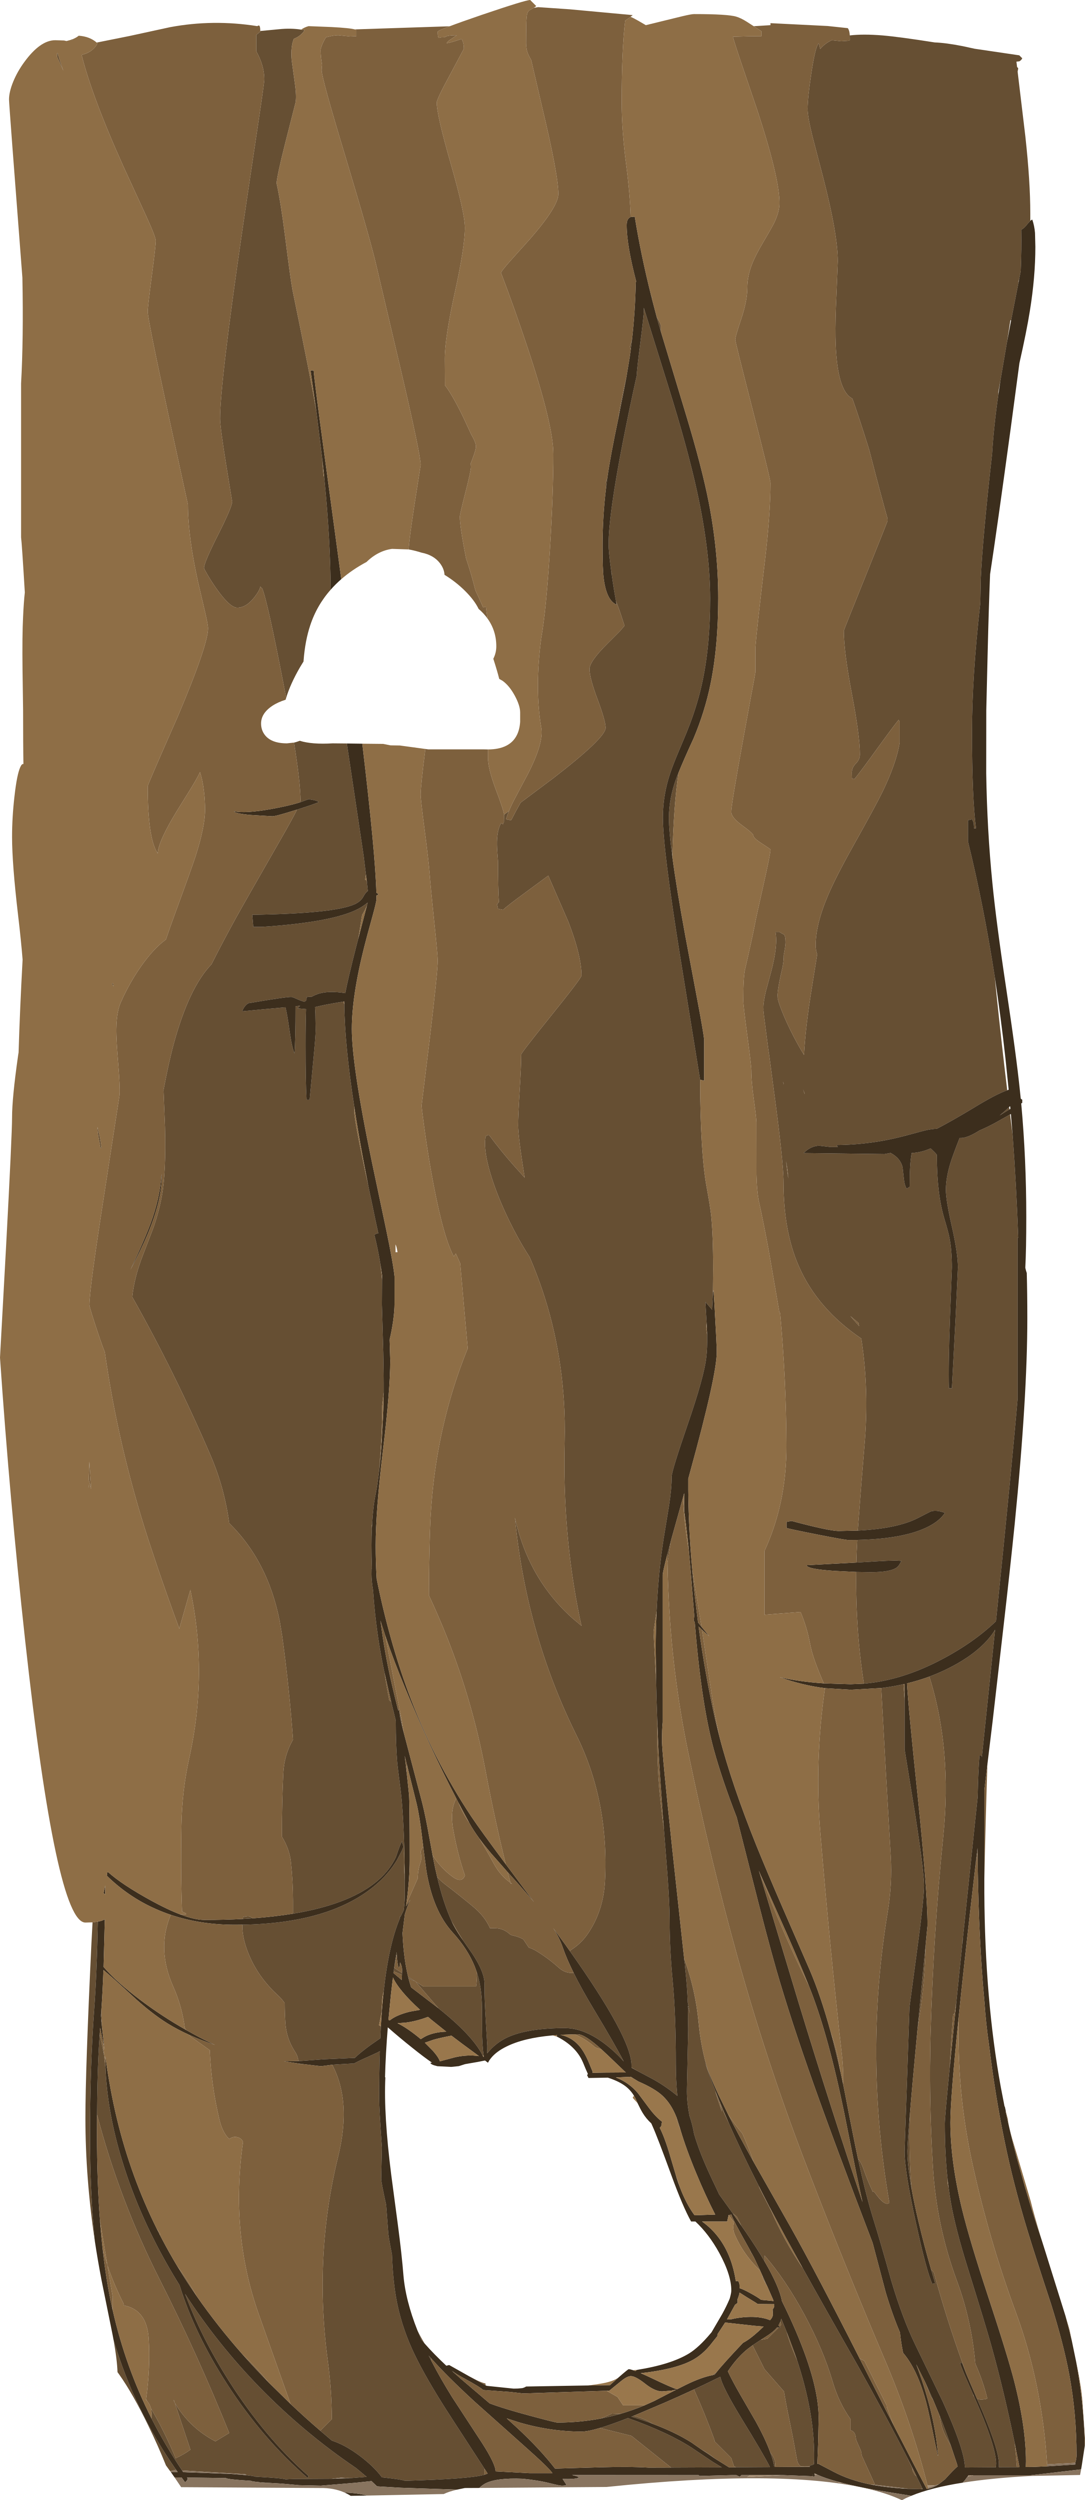 <?xml version="1.0" encoding="UTF-8" standalone="no"?>
<svg xmlns:ffdec="https://www.free-decompiler.com/flash" xmlns:xlink="http://www.w3.org/1999/xlink" ffdec:objectType="shape" height="1803.15px" width="782.55px" xmlns="http://www.w3.org/2000/svg">
  <g transform="matrix(1.0, 0.0, 0.0, 1.0, 0.0, 0.0)">
    <path d="M612.9 25.55 Q622.5 24.4 636.55 25.55 648.85 26.6 674.15 30.6 682.3 30.9 694.2 33.25 L702.95 35.15 735.15 39.9 737.3 42.05 Q736.6 43.5 735.15 44.25 L733.1 44.45 733.55 48.25 734.4 49.3 733.95 51.65 739.55 98.5 Q743.1 130.95 743.1 154.05 L743.1 159.25 741.1 161.5 Q738.85 164.55 736.6 165.65 736.85 179.65 736.2 195.5 L735.15 200.85 734.45 203.45 734.65 203.45 729.25 231.1 728.75 230.85 726.25 247.0 726.05 248.05 721.6 274.15 720.05 282.75 720.1 284.3 Q716.7 308.05 715.55 327.35 708.55 389.95 707.4 417.15 L707.05 435.0 706.85 436.75 Q701.05 488.5 701.05 527.8 701.05 575.65 703.95 597.4 L702.5 597.4 702.3 594.15 Q702.0 592.35 701.05 590.9 L698.15 591.6 698.15 606.85 Q709.55 653.3 717.45 704.4 720.4 734.45 724.55 770.25 L726.45 786.3 Q718.3 789.15 702.3 798.95 687.0 808.2 675.65 814.1 672.0 814.15 666.85 815.35 L652.1 819.3 Q628.35 825.55 603.55 825.8 603.55 826.55 604.35 827.25 L599.2 827.25 590.9 826.3 Q584.85 826.4 579.6 831.6 L638.0 832.3 642.35 831.5 Q649.45 835.25 651.0 841.9 L651.9 850.0 Q652.35 854.75 653.95 857.3 L656.1 855.85 Q656.1 846.7 656.4 841.9 656.7 836.1 657.55 831.55 664.0 831.2 669.9 828.75 L671.2 828.2 672.2 829.15 Q675.7 832.4 675.7 833.05 675.7 860.95 681.15 879.05 684.1 888.9 684.85 892.95 686.55 901.8 686.55 914.2 L685.2 949.8 Q683.95 984.05 684.4 1001.2 L686.55 1001.2 689.25 949.8 690.9 914.2 Q690.9 903.95 686.55 884.75 682.2 865.55 682.2 858.05 682.2 849.4 685.6 838.4 687.25 833.1 692.1 820.7 L693.1 820.7 Q697.85 820.7 706.4 815.3 711.75 813.0 717.1 810.15 L728.5 803.75 730.35 818.7 Q733.0 854.35 734.4 892.8 L733.95 892.6 733.95 1008.65 Q730.15 1053.8 718.35 1169.25 702.4 1184.55 679.35 1196.7 650.55 1211.95 623.1 1214.25 617.0 1175.5 617.55 1133.7 L627.85 1133.85 Q642.1 1133.85 646.65 1130.55 648.05 1129.55 648.9 1127.9 649.8 1126.25 650.3 1125.9 647.8 1125.1 632.8 1126.0 L617.65 1126.9 Q617.85 1118.8 618.3 1110.6 647.4 1109.95 664.35 1103.3 676.5 1098.55 681.5 1091.1 675.35 1088.75 671.25 1090.1 L661.85 1094.9 Q647.05 1102.45 618.7 1103.85 L618.8 1102.25 621.3 1069.4 623.45 1043.1 Q627.0 1002.6 621.2 965.35 589.6 943.95 576.15 913.2 565.1 888.05 565.1 852.6 565.1 837.6 557.85 784.25 L554.95 762.15 554.05 756.05 550.95 732.1 550.6 728.65 550.65 728.1 550.6 726.45 Q550.6 722.3 552.4 714.85 L556.2 700.75 Q561.2 681.8 559.3 672.1 L562.2 672.1 Q563.65 673.2 565.45 674.0 566.55 675.1 566.55 679.7 566.55 682.15 565.25 688.85 565.3 692.45 564.5 697.0 561.15 711.15 560.8 717.4 L560.9 720.0 Q561.4 722.85 564.05 729.5 567.55 738.25 572.45 747.65 576.3 755.05 579.9 760.8 580.9 741.0 585.5 712.65 L589.4 688.3 Q588.3 684.95 588.3 681.85 588.3 667.05 596.75 646.85 602.45 633.15 615.85 609.25 631.65 581.0 636.35 571.4 646.45 550.6 648.85 535.8 L648.85 520.55 648.15 519.1 Q644.65 523.35 633.4 538.85 621.65 555.2 616.25 561.9 615.7 561.45 615.2 561.55 L614.65 561.7 Q614.4 561.6 614.4 557.15 614.4 553.55 617.3 550.65 620.2 547.75 620.2 544.1 620.2 530.8 614.4 500.35 608.6 469.9 608.6 454.95 608.6 454.4 624.4 415.25 640.15 376.1 640.15 375.55 L640.05 373.65 Q635.35 357.1 628.45 330.3 L626.8 324.0 625.95 321.25 Q619.6 301.1 614.8 287.45 603.2 281.75 602.6 243.0 602.4 231.1 603.3 212.2 L604.25 188.5 Q604.25 168.65 593.4 126.8 L585.9 98.05 Q582.5 84.15 582.5 78.65 582.5 70.6 585.15 53.0 588.05 33.65 590.5 31.2 L591.6 35.3 Q594.85 31.4 599.85 29.0 L606.8 29.75 612.05 29.4 612.95 29.0 612.9 25.55 M122.7 1782.2 L119.7 1778.05 Q113.95 1763.7 107.0 1749.45 95.9 1726.5 85.95 1712.45 L84.75 1710.8 Q84.45 1701.85 81.9 1687.55 96.9 1738.1 127.1 1781.35 L126.55 1781.3 122.7 1782.2 M68.4 1616.3 Q61.6 1570.75 61.6 1527.55 61.6 1492.75 65.95 1401.4 L66.75 1386.4 70.55 1385.9 Q69.85 1423.6 67.95 1449.05 64.95 1489.55 64.95 1539.4 64.95 1582.05 68.4 1616.3 M51.05 28.75 L52.45 28.25 52.2 29.0 51.05 28.75 M187.75 22.35 L201.45 21.05 Q209.7 20.2 217.2 21.35 L219.65 21.75 Q217.35 25.75 211.95 28.0 L211.85 28.15 Q209.6 33.7 210.35 43.3 L212.65 60.0 Q214.0 69.6 213.15 73.95 L205.7 103.25 Q200.05 125.6 199.45 132.05 202.5 146.0 205.5 169.6 209.4 200.7 210.95 209.15 223.65 270.7 227.75 294.25 L228.25 297.3 232.4 330.75 233.3 343.0 233.55 343.45 233.85 344.0 234.25 348.35 Q238.25 389.75 238.5 425.3 228.5 436.6 223.75 451.0 220.05 462.1 218.95 476.45 L218.95 477.0 216.45 481.1 Q209.45 493.15 206.4 503.3 L204.5 493.35 Q193.15 434.5 189.2 424.5 L187.75 423.05 Q187.15 426.15 182.95 431.35 177.35 438.25 171.1 438.25 165.8 438.25 156.0 424.35 152.7 419.65 149.7 414.55 147.15 410.15 147.15 409.65 147.15 405.8 157.3 385.7 167.45 365.6 167.45 361.8 L163.1 335.0 Q158.75 308.05 158.75 301.95 158.75 276.45 174.7 166.7 177.1 150.05 185.65 92.9 190.65 59.6 190.65 57.3 190.65 47.35 184.85 37.0 L184.85 25.15 187.75 22.85 187.75 22.35 M714.1 367.0 L714.15 367.25 714.1 368.2 714.1 367.0 M455.85 244.8 L454.9 252.4 454.35 249.9 455.85 244.8 M451.75 272.2 Q449.5 284.65 446.05 301.4 L445.85 302.35 Q446.7 294.95 450.95 275.8 L451.75 272.2 M438.0 344.9 L437.1 352.05 436.9 347.55 438.0 344.9 M444.3 433.65 Q442.55 424.2 441.15 414.05 L441.4 413.95 440.95 412.8 440.75 411.35 Q438.95 397.9 438.95 392.6 438.95 371.45 449.1 319.35 454.2 293.3 459.25 270.8 459.25 267.2 461.8 247.45 464.35 227.7 464.35 224.05 L464.35 221.95 482.1 278.9 Q496.05 323.65 502.8 354.65 512.2 397.9 512.2 432.1 512.2 464.85 506.85 490.55 504.25 503.25 499.65 516.5 L497.75 521.8 495.15 528.45 488.9 543.35 Q485.35 551.8 483.45 557.5 478.1 573.4 478.1 589.45 478.1 611.85 490.45 689.1 L504.95 778.65 Q505.1 831.5 509.65 856.15 512.2 870.1 512.9 876.5 514.35 890.75 514.35 915.3 L514.2 932.4 513.65 943.9 513.65 944.65 508.75 938.95 509.65 953.9 509.3 958.1 510.05 963.05 Q510.2 972.2 509.45 978.65 507.95 992.65 495.9 1027.6 484.45 1060.95 484.45 1064.9 484.45 1073.3 482.65 1085.2 L478.7 1109.35 Q475.65 1128.85 474.25 1150.05 473.85 1155.85 473.6 1161.75 L471.4 1176.55 471.45 1178.55 473.2 1211.95 Q473.45 1225.35 474.0 1239.55 473.9 1252.05 474.2 1264.6 474.6 1282.75 476.15 1296.95 477.35 1308.1 478.85 1319.15 L481.4 1352.05 Q482.95 1373.4 482.95 1384.4 482.95 1405.45 485.2 1429.1 487.45 1452.8 487.45 1488.65 487.45 1500.45 488.55 1511.6 L487.45 1510.65 Q478.3 1503.4 469.9 1498.95 L460.45 1493.95 455.45 1491.1 455.45 1489.4 Q455.45 1469.9 411.25 1407.45 L411.4 1406.6 Q418.95 1401.9 423.8 1394.9 435.25 1378.25 436.35 1356.65 439.3 1298.8 415.75 1251.4 397.05 1213.65 385.85 1173.2 375.3 1135.1 371.4 1094.55 381.15 1139.05 413.45 1167.6 L419.4 1172.55 418.1 1166.5 Q405.65 1105.95 407.25 1040.55 407.65 1024.45 406.6 1008.8 L406.35 1005.5 Q402.3 953.35 382.0 906.6 L379.75 903.05 Q373.55 893.1 367.7 881.2 359.7 864.9 354.9 850.15 349.8 834.4 349.8 824.7 349.8 820.1 350.7 819.15 351.25 818.65 352.7 818.55 361.7 830.65 370.7 840.75 L378.45 849.4 Q373.7 819.95 373.7 811.65 373.7 804.2 374.8 786.65 375.9 769.05 375.9 760.55 375.9 759.35 397.65 732.35 419.4 705.35 419.4 703.6 419.4 689.3 409.9 664.7 L395.45 631.5 378.35 644.1 Q365.45 653.55 362.85 656.15 L359.2 655.4 358.5 652.15 359.85 650.55 Q359.2 641.6 359.2 621.35 L358.7 614.8 Q358.25 608.95 358.55 604.65 359.05 597.8 361.4 593.65 L362.85 594.5 362.85 593.8 Q363.2 593.1 363.45 593.1 L363.55 588.0 363.55 587.5 367.1 584.9 Q365.6 588.4 365.0 590.9 L368.65 591.6 Q371.95 585.1 375.5 578.85 L399.1 561.2 Q436.8 532.1 436.8 524.9 436.8 519.9 431.0 504.4 425.2 488.9 425.2 482.5 425.2 477.0 438.25 464.05 L447.2 455.1 450.45 451.25 449.4 448.05 Q446.3 438.3 444.3 433.65 M484.95 618.15 Q482.45 599.4 482.45 589.8 482.45 575.55 488.0 560.7 L489.35 557.35 Q485.8 581.45 484.95 618.15 M476.65 239.15 L475.0 233.55 473.65 228.7 Q475.65 231.9 476.65 234.75 L476.65 239.15 M470.1 215.15 L469.65 213.3 470.35 214.65 470.1 215.15 M41.2 38.4 L41.6 38.4 Q42.85 42.95 45.7 51.0 L41.2 41.0 41.2 38.4 M175.15 1383.95 L175.35 1382.6 Q179.65 1381.35 181.1 1382.7 L182.2 1383.5 175.15 1383.95 M211.35 1380.15 L211.35 1370.6 Q211.3 1356.55 209.8 1342.75 208.85 1333.7 203.35 1324.6 L203.35 1322.6 Q203.3 1300.65 204.35 1278.65 205.0 1265.7 211.35 1254.6 208.7 1217.75 203.55 1180.0 L201.75 1169.15 Q193.2 1125.8 165.35 1098.55 161.8 1072.65 151.9 1049.7 126.1 989.75 95.4 935.35 96.85 921.05 103.4 904.35 L110.55 885.7 Q114.6 874.15 116.7 862.75 119.85 845.65 119.0 812.75 L117.95 786.1 Q121.7 766.1 125.35 752.7 136.4 712.15 152.55 695.45 160.55 679.55 170.4 661.65 176.4 650.8 202.4 605.45 210.75 590.95 214.25 583.9 225.85 580.2 229.8 578.55 229.35 577.65 225.9 576.95 L222.55 576.4 216.55 578.6 216.75 577.45 Q216.75 564.85 212.05 535.55 214.1 535.1 216.2 534.25 224.95 537.0 239.95 536.1 L250.15 536.2 254.65 566.15 262.3 617.4 263.85 630.0 263.9 630.4 Q263.9 631.8 263.3 634.6 L263.9 634.4 264.6 635.8 265.3 642.6 Q263.7 643.6 262.05 646.7 260.25 650.1 255.8 652.15 240.95 658.85 181.95 659.75 L182.7 668.45 189.2 668.45 Q239.45 665.1 257.85 655.75 261.75 653.8 265.2 650.9 L264.65 653.15 Q263.35 656.25 261.15 659.9 L258.85 674.4 258.35 677.15 257.0 682.35 Q250.85 706.35 249.05 716.2 L249.0 716.25 Q237.4 714.4 230.1 716.6 227.35 717.4 224.65 718.95 223.35 718.8 222.3 718.95 L221.1 719.2 221.0 721.4 219.6 722.5 Q216.6 721.65 214.5 720.65 211.35 719.2 210.4 719.05 207.4 718.7 179.05 723.55 176.0 725.6 174.7 729.35 L189.75 727.9 205.9 726.45 Q207.1 731.0 208.9 743.7 210.4 754.65 212.4 759.8 213.15 749.65 213.15 725.75 L216.5 725.3 214.6 727.2 220.75 727.75 Q220.4 737.95 220.4 754.0 220.4 780.1 221.1 793.15 L223.3 793.15 226.0 764.35 Q227.65 747.4 227.65 743.15 L227.45 730.9 227.2 726.3 232.9 725.0 Q240.0 723.55 247.6 722.4 L247.95 723.4 248.35 724.35 Q248.6 753.3 255.45 797.7 L255.55 801.85 Q255.55 808.8 265.55 854.7 L266.95 861.6 267.0 861.8 268.5 868.8 Q270.6 879.25 272.85 889.4 271.0 889.7 270.05 890.65 272.55 900.65 274.35 911.6 L275.55 923.1 275.45 940.65 276.45 975.35 Q276.8 991.5 276.75 1003.95 L275.65 1013.95 Q275.55 1037.95 273.35 1061.55 272.25 1070.85 270.85 1078.0 269.05 1087.0 268.4 1098.9 L268.15 1100.1 268.2 1102.45 Q267.95 1108.2 267.95 1114.65 267.95 1122.8 268.25 1130.8 L268.0 1131.45 267.95 1135.4 Q267.95 1140.3 269.05 1146.85 270.25 1164.25 272.75 1181.1 274.45 1192.4 276.7 1203.45 L277.35 1206.4 Q278.85 1216.6 280.8 1226.45 L281.35 1226.6 282.15 1227.4 285.45 1240.9 Q285.5 1258.95 286.45 1270.4 286.8 1274.45 288.7 1289.05 290.7 1304.4 291.5 1329.95 291.15 1343.3 291.95 1356.2 L291.95 1366.4 Q291.95 1372.15 291.15 1377.75 L289.0 1382.15 288.45 1382.15 288.45 1383.45 Q280.45 1402.25 276.75 1435.95 275.5 1440.6 275.4 1446.6 L275.35 1450.6 273.35 1460.6 274.7 1461.4 274.3 1470.0 267.4 1474.8 Q259.65 1480.45 255.95 1484.15 L233.45 1485.15 217.75 1486.3 215.25 1486.4 Q214.8 1482.65 212.8 1479.7 210.45 1476.15 208.8 1472.1 206.25 1465.7 205.8 1458.65 205.35 1451.6 205.35 1444.65 203.35 1441.65 200.75 1439.3 188.05 1427.7 181.3 1413.6 174.55 1399.5 174.8 1388.1 237.05 1387.05 269.5 1360.6 280.1 1351.95 286.4 1341.3 L289.8 1334.75 290.95 1331.9 289.95 1328.15 Q288.85 1329.4 285.65 1339.1 280.65 1350.0 270.0 1358.3 250.05 1373.75 211.35 1380.15 M315.3 1353.65 Q317.85 1356.55 321.05 1359.0 331.15 1366.7 340.9 1374.8 349.7 1382.05 353.4 1390.6 L357.4 1390.65 Q362.85 1390.7 367.35 1394.65 368.4 1395.6 369.55 1395.8 373.8 1396.65 377.4 1398.6 L381.4 1404.6 Q384.45 1405.55 387.05 1407.2 395.55 1412.4 403.0 1419.1 407.65 1423.35 413.75 1422.85 419.6 1434.7 428.75 1449.85 443.25 1473.95 449.9 1486.75 L448.35 1485.0 Q443.7 1480.05 438.6 1475.9 422.3 1462.65 407.45 1462.65 L405.45 1462.65 405.15 1462.65 Q379.95 1462.95 366.0 1469.35 357.5 1473.3 351.4 1480.85 L351.45 1475.4 350.35 1457.05 Q349.3 1440.05 349.45 1431.15 349.6 1422.35 340.35 1408.55 L334.1 1399.6 Q330.0 1393.15 326.05 1386.25 L325.8 1385.75 Q319.75 1372.5 315.3 1353.65 M215.35 1488.2 L218.9 1488.65 215.35 1488.65 215.35 1488.2 M239.6 1489.1 L244.0 1488.8 255.45 1488.15 Q259.35 1486.0 265.05 1483.55 L272.45 1480.15 273.95 1479.25 Q273.45 1494.85 273.45 1513.15 273.45 1520.75 275.45 1548.65 L274.95 1571.4 Q274.95 1574.0 278.5 1590.05 L279.95 1609.15 Q279.95 1611.95 282.7 1625.9 283.35 1643.8 285.7 1657.15 289.0 1675.85 297.1 1693.85 304.2 1709.7 319.15 1733.6 322.2 1738.55 349.4 1780.35 L349.4 1784.8 Q338.7 1787.85 291.95 1789.15 291.0 1788.55 283.15 1787.55 L275.45 1786.65 Q269.5 1778.65 259.1 1770.9 248.6 1763.1 239.4 1760.2 L231.0 1753.05 239.35 1744.7 Q239.25 1723.5 236.45 1702.8 226.25 1627.0 243.9 1555.3 253.65 1515.45 239.6 1489.1 M128.25 1635.0 L127.85 1634.35 128.2 1634.8 128.25 1635.0 M76.1 1491.0 Q77.25 1523.05 88.3 1558.95 101.15 1600.75 125.4 1641.35 L129.5 1648.05 Q140.4 1683.1 163.75 1719.3 189.4 1759.0 221.95 1787.15 L222.45 1785.65 Q190.9 1757.8 165.05 1717.05 144.9 1685.25 133.5 1654.35 156.7 1690.25 187.1 1721.55 219.05 1754.35 256.85 1779.95 L264.45 1786.3 252.4 1787.25 246.0 1786.85 238.95 1787.7 220.35 1787.8 Q209.25 1787.8 205.95 1788.15 205.0 1787.55 194.4 1786.8 L183.95 1786.15 Q183.2 1785.7 177.95 1785.15 L176.85 1784.4 131.35 1781.7 Q119.05 1763.5 109.3 1744.25 L109.35 1740.7 Q109.35 1738.7 108.9 1736.9 L110.5 1739.75 Q119.35 1755.25 126.7 1772.9 133.0 1769.95 137.35 1766.7 L126.1 1733.0 Q136.7 1750.95 155.35 1760.7 L165.35 1754.7 Q142.45 1697.85 115.1 1643.8 86.1 1586.45 70.0 1525.05 70.15 1501.5 70.9 1484.7 71.15 1478.35 71.9 1466.95 L75.1 1482.15 76.1 1491.0 M73.1 1457.25 L72.8 1453.7 72.95 1451.75 73.05 1450.65 73.3 1456.8 73.1 1457.25 M81.55 709.15 L81.9 711.35 80.65 709.45 81.55 709.15 M565.1 781.2 L564.8 779.95 565.15 782.35 565.1 781.2 M580.35 788.6 L579.2 785.5 580.35 789.05 580.35 788.6 M568.0 843.9 L567.0 837.4 Q567.5 843.4 568.6 849.9 L568.0 843.9 M619.2 954.05 L613.3 949.15 613.85 949.8 619.65 956.4 619.2 954.05 M483.7 1112.0 L481.45 1126.9 481.4 1120.65 483.7 1112.0 M685.9 1764.1 L682.25 1757.3 Q678.7 1750.5 677.8 1742.35 682.0 1752.95 685.9 1764.1 M673.0 1730.75 L671.45 1728.7 667.35 1718.15 673.0 1730.75 M71.75 818.7 Q72.7 823.45 73.2 827.95 L72.5 827.95 71.1 820.35 Q70.3 815.5 70.3 812.75 L71.75 818.7 M286.8 1232.05 L287.35 1232.6 287.7 1233.65 287.2 1233.65 286.8 1232.05 M288.1 1234.95 Q289.65 1240.2 290.05 1245.0 L288.65 1239.45 288.1 1234.95 M343.95 1422.5 Q346.7 1431.1 347.4 1441.3 347.75 1445.55 347.7 1463.65 347.7 1474.85 348.9 1482.85 L348.0 1482.15 Q340.7 1467.95 316.85 1448.85 L316.3 1448.4 299.7 1429.1 299.05 1428.65 297.6 1428.25 294.55 1426.5 294.35 1425.65 299.05 1428.65 299.35 1428.65 299.7 1429.1 305.35 1432.65 343.4 1432.65 Q344.2 1427.2 343.95 1422.5 M283.95 1421.75 Q284.95 1414.25 286.05 1407.75 L286.15 1409.4 284.3 1419.25 289.95 1422.85 289.9 1424.3 289.55 1424.15 287.15 1423.1 283.95 1421.75 M301.1 1680.75 Q303.55 1685.8 306.3 1690.2 L303.85 1687.35 301.1 1680.75 M635.6 1217.4 Q643.8 1216.4 651.6 1214.65 L652.45 1226.1 652.45 1261.65 660.1 1308.8 Q663.65 1331.7 665.25 1344.95 L665.7 1349.2 666.35 1356.35 666.45 1359.9 Q666.45 1369.8 661.2 1408.35 L655.95 1447.65 654.2 1499.8 Q652.45 1549.4 652.45 1551.9 652.45 1565.7 660.5 1602.6 668.2 1638.0 672.45 1647.15 L674.45 1646.65 671.55 1636.8 673.45 1638.7 Q682.7 1672.55 694.65 1705.55 L696.85 1711.75 693.95 1704.15 692.45 1704.15 Q693.25 1707.2 697.65 1717.25 L701.7 1726.5 702.15 1727.95 702.6 1728.5 706.5 1737.45 Q718.45 1765.8 718.45 1776.9 L718.25 1779.4 695.95 1779.55 Q695.75 1767.1 680.1 1732.35 L659.95 1690.65 Q651.0 1672.15 643.0 1645.45 634.6 1615.4 629.95 1600.65 624.15 1581.95 618.85 1556.95 621.1 1559.45 622.75 1564.2 625.8 1573.0 629.45 1580.65 630.45 1580.65 630.8 1581.1 638.2 1591.65 641.45 1588.65 623.1 1482.6 640.25 1379.05 643.6 1358.7 642.45 1339.0 638.75 1276.3 635.6 1217.4 M657.55 1578.95 Q654.45 1561.9 654.45 1551.4 654.45 1546.1 656.3 1524.05 655.65 1544.2 656.55 1564.6 656.85 1571.85 657.55 1578.95 M661.8 1463.05 L667.7 1401.55 Q667.1 1430.1 662.65 1457.5 L661.8 1463.05 M670.3 1209.15 Q680.6 1205.3 690.1 1199.95 703.65 1192.25 711.9 1183.1 715.6 1179.0 717.7 1175.3 L708.15 1267.3 707.95 1266.15 706.45 1266.15 Q705.5 1277.55 705.15 1295.85 L703.5 1311.55 694.45 1398.1 694.2 1399.25 694.0 1402.35 689.75 1443.9 688.45 1452.5 687.45 1452.65 Q685.95 1471.9 685.0 1491.0 681.45 1527.1 681.45 1531.4 681.45 1553.2 683.45 1571.65 L683.5 1574.85 684.25 1578.05 Q684.95 1583.65 685.9 1588.9 689.2 1607.45 697.85 1635.2 711.4 1678.65 715.2 1692.4 724.15 1724.6 731.85 1761.95 732.8 1770.55 733.4 1779.3 L720.45 1779.35 720.45 1776.9 Q720.45 1767.2 708.7 1739.3 L704.65 1729.95 Q707.2 1731.0 711.3 1730.1 L712.1 1729.75 Q708.85 1716.75 703.45 1704.7 700.75 1673.6 690.25 1645.15 675.4 1605.05 672.85 1562.6 670.95 1530.75 670.8 1499.9 670.75 1489.9 670.95 1480.05 671.0 1473.3 671.2 1466.65 673.15 1395.0 680.3 1324.65 686.75 1261.55 670.3 1209.15 M528.6 1596.45 L518.65 1582.55 516.85 1578.65 Q510.75 1566.0 507.85 1559.05 503.4 1548.55 500.6 1539.05 L499.85 1535.2 Q498.75 1530.15 497.3 1526.0 495.2 1515.3 495.45 1506.15 L496.35 1463.5 496.1 1446.4 497.6 1452.35 496.05 1444.3 Q495.55 1432.15 494.45 1422.15 L493.95 1417.25 493.95 1416.15 493.8 1416.15 493.45 1412.65 Q501.55 1434.6 503.85 1458.75 505.6 1477.15 510.55 1493.1 L508.4 1487.6 512.3 1498.4 512.95 1500.1 513.75 1502.3 514.8 1504.9 518.95 1515.4 519.35 1517.2 515.85 1508.1 Q518.0 1515.6 520.75 1523.05 L519.35 1517.2 Q522.2 1524.05 525.6 1531.05 534.85 1552.15 547.35 1576.7 L547.5 1577.6 555.75 1593.55 556.1 1594.2 Q565.6 1616.15 579.0 1635.8 594.45 1663.6 618.75 1706.2 639.45 1743.15 653.95 1771.65 L657.85 1779.65 658.3 1782.2 659.65 1784.75 661.05 1785.95 665.4 1794.95 663.8 1795.15 655.5 1794.95 653.75 1794.7 631.15 1792.05 621.45 1770.7 Q621.45 1768.7 620.75 1767.0 L617.85 1760.5 Q617.45 1759.7 617.35 1758.7 616.95 1753.45 613.45 1752.7 L613.45 1744.7 Q605.0 1732.8 600.55 1717.6 593.75 1694.5 580.15 1669.25 566.45 1643.9 551.45 1626.7 L551.5 1631.05 Q545.95 1621.5 538.0 1609.9 L534.65 1605.1 531.45 1598.65 529.25 1596.9 528.6 1596.45 M542.95 1558.1 L543.35 1558.55 543.55 1559.2 542.95 1558.1 M644.25 1748.45 L644.35 1748.75 643.35 1746.75 644.25 1748.45 M669.35 1794.05 L669.3 1793.8 669.45 1794.0 669.35 1794.05 M728.05 800.1 L721.95 803.85 721.0 804.45 Q725.3 800.9 727.85 798.35 L728.05 800.1 M703.2 1348.35 L705.0 1332.75 705.05 1335.25 703.2 1348.35 M541.45 1623.75 L542.35 1625.4 Q541.9 1625.0 541.45 1624.7 L541.45 1623.75 M549.6 1640.55 L553.6 1649.35 552.15 1646.8 550.3 1642.35 549.6 1640.6 549.6 1640.55 M516.6 1711.1 L515.45 1712.65 513.95 1712.95 516.6 1711.1 M562.8 1674.4 L563.5 1672.25 567.35 1681.7 Q569.5 1689.7 572.7 1697.05 L574.95 1702.35 575.85 1705.15 Q588.4 1744.5 587.1 1777.2 586.6 1777.35 586.15 1777.65 L585.1 1777.9 Q583.95 1778.3 583.45 1778.65 L583.65 1778.7 583.45 1778.7 Q580.35 1778.55 577.45 1778.7 575.35 1776.75 574.95 1774.45 L571.65 1756.65 569.15 1744.35 Q567.05 1734.45 565.45 1724.7 L551.45 1708.7 542.8 1691.4 548.7 1687.5 553.45 1686.7 561.55 1678.65 562.95 1678.65 562.25 1677.9 563.45 1676.7 562.8 1674.4 M555.5 1768.55 Q560.05 1774.35 559.05 1779.2 L558.5 1779.2 Q557.65 1774.4 555.5 1768.55 M500.55 1723.25 L510.0 1718.75 519.55 1714.1 Q520.8 1721.25 535.45 1745.2 550.2 1769.2 555.35 1779.25 L545.95 1779.3 530.85 1779.4 529.4 1778.7 527.4 1772.7 515.4 1760.7 Q515.4 1759.7 515.05 1758.85 508.4 1740.7 500.55 1723.25 M515.55 1773.05 L506.3 1766.85 Q511.55 1769.6 515.55 1773.05 M470.95 1748.15 Q463.6 1745.35 455.4 1742.9 L456.85 1742.35 Q464.35 1744.05 470.95 1748.15 M479.7 1754.8 Q490.75 1760.0 499.15 1765.45 L513.95 1775.4 520.6 1779.45 484.05 1779.6 455.4 1756.7 432.7 1751.05 Q440.9 1748.6 452.9 1743.9 467.6 1749.15 479.35 1754.65 L479.4 1754.7 479.7 1754.8 M433.55 1744.2 L441.4 1740.7 447.4 1740.9 Q440.55 1742.85 433.55 1744.2 M310.8 1700.65 L311.25 1702.9 309.15 1698.8 310.8 1700.65 M125.8 1732.45 Q125.35 1731.7 125.35 1730.7 L126.1 1733.0 125.8 1732.45 M106.0 1731.45 L105.3 1730.7 105.4 1730.25 106.0 1731.45 M194.15 1790.65 L187.45 1790.65 186.8 1790.1 192.35 1790.55 194.15 1790.65" fill="#664f33" fill-rule="evenodd" stroke="none"/>
    <path d="M743.1 159.25 Q743.9 158.55 744.55 158.4 746.05 162.8 746.5 167.95 L746.75 178.0 Q746.75 199.7 742.8 224.15 740.45 238.95 735.25 261.9 L728.9 309.45 Q719.1 381.35 714.1 414.1 713.1 439.0 712.35 470.5 L711.35 512.3 711.3 557.7 Q711.95 598.6 715.75 636.8 718.55 665.3 725.7 712.75 733.05 761.45 735.65 786.95 L736.2 792.3 737.3 793.15 737.3 795.35 736.55 795.8 Q740.2 835.7 740.2 877.6 740.2 901.15 739.5 914.2 L739.6 914.8 Q740.0 916.55 740.55 918.1 740.95 932.65 740.95 950.9 740.95 1007.65 731.85 1099.05 728.75 1129.8 723.65 1174.15 L715.95 1241.15 712.2 1272.1 709.95 1290.85 709.95 1354.9 709.95 1365.15 Q710.35 1441.95 721.8 1505.1 L724.5 1519.05 724.8 1519.55 725.55 1523.05 725.25 1522.55 Q728.7 1538.65 733.25 1555.85 L739.35 1577.65 Q742.75 1589.3 746.65 1601.4 L751.05 1614.7 752.75 1620.05 754.3 1624.95 755.9 1630.1 768.5 1670.35 771.3 1681.0 773.05 1688.2 776.2 1703.45 Q781.8 1733.45 782.4 1763.85 L780.3 1777.65 779.75 1780.9 743.45 1785.15 702.1 1785.15 701.55 1785.15 698.6 1785.15 697.85 1786.1 696.05 1788.55 694.35 1790.5 Q671.5 1794.1 657.3 1799.95 L632.4 1795.95 Q618.25 1793.4 607.9 1790.75 L604.25 1789.8 Q595.1 1787.3 589.35 1784.7 L587.45 1783.8 587.5 1784.7 587.6 1785.95 586.45 1786.15 586.5 1785.85 565.15 1785.05 564.95 1785.05 541.0 1785.05 534.7 1785.05 534.6 1785.2 Q534.1 1785.85 533.45 1786.15 L531.1 1785.05 527.65 1785.05 504.45 1785.65 503.85 1785.05 412.5 1785.0 Q416.95 1785.9 417.45 1786.65 416.75 1787.7 410.2 1787.85 L405.75 1787.8 407.95 1791.15 408.45 1791.9 Q408.35 1792.65 405.2 1792.65 403.6 1792.65 396.7 1790.9 388.4 1788.8 376.95 1787.65 358.2 1786.9 350.15 1791.0 348.05 1792.1 346.0 1794.0 L345.7 1794.3 335.3 1794.35 329.7 1795.5 288.95 1794.15 271.95 1793.15 267.95 1789.35 256.6 1790.55 231.45 1792.65 215.7 1792.3 202.95 1791.15 194.15 1790.65 192.35 1790.55 186.8 1790.1 Q181.4 1789.6 180.95 1789.15 163.95 1788.15 162.95 1787.15 L134.85 1786.8 135.45 1787.65 135.0 1788.55 Q134.4 1789.55 133.45 1790.15 L130.95 1786.75 125.9 1786.7 123.15 1782.75 125.4 1782.8 128.15 1782.85 127.1 1781.35 Q96.9 1738.1 81.9 1687.55 L81.2 1683.85 73.2 1644.3 Q70.5 1630.2 68.4 1616.3 64.95 1582.05 64.95 1539.4 64.95 1489.55 67.95 1449.05 69.85 1423.6 70.55 1385.9 73.75 1385.3 75.6 1384.2 L74.7 1418.55 Q82.6 1427.8 96.95 1439.1 112.35 1451.2 130.05 1461.6 L134.3 1464.05 Q145.25 1470.3 155.15 1474.85 145.25 1471.55 136.7 1467.65 128.05 1463.75 120.85 1459.3 108.8 1451.8 94.8 1438.8 81.05 1426.1 74.6 1420.75 74.0 1437.25 73.05 1450.65 L72.95 1451.75 72.8 1453.7 73.1 1457.25 73.6 1462.3 75.4 1478.45 74.25 1472.05 72.7 1464.75 72.2 1462.4 71.9 1466.95 Q71.15 1478.35 70.9 1484.7 70.15 1501.5 70.0 1525.05 L69.95 1539.4 Q69.95 1572.95 72.1 1601.35 72.95 1612.3 74.1 1622.5 76.6 1645.1 80.75 1663.9 L81.3 1666.25 Q90.6 1707.25 109.3 1744.25 119.05 1763.5 131.35 1781.7 L132.2 1782.95 165.95 1784.15 174.4 1784.8 177.95 1785.15 Q183.2 1785.7 183.95 1786.15 L194.4 1786.8 Q205.0 1787.55 205.95 1788.15 209.25 1787.8 220.35 1787.8 L238.95 1787.7 241.65 1787.65 252.4 1787.25 264.45 1786.3 256.85 1779.95 Q219.05 1754.35 187.1 1721.55 156.7 1690.25 133.5 1654.35 144.9 1685.25 165.05 1717.05 190.9 1757.8 222.45 1785.65 L221.95 1787.15 Q189.4 1759.0 163.75 1719.3 140.4 1683.1 129.5 1648.05 L125.4 1641.35 Q101.15 1600.75 88.3 1558.95 77.25 1523.05 76.1 1491.0 L75.95 1483.4 75.95 1482.7 Q79.2 1506.9 84.45 1528.6 94.5 1570.0 113.0 1607.25 L115.35 1611.9 116.85 1614.8 Q122.0 1624.6 127.85 1634.35 L128.25 1635.0 Q134.6 1645.5 141.8 1655.9 156.7 1677.35 175.1 1698.2 184.1 1708.35 193.95 1718.4 L209.55 1733.7 Q219.85 1743.45 231.0 1753.05 L239.4 1760.2 Q248.6 1763.1 259.1 1770.9 269.5 1778.65 275.45 1786.65 L283.15 1787.55 Q291.0 1788.55 291.95 1789.15 338.7 1787.85 349.4 1784.8 L351.7 1783.9 349.4 1780.35 Q322.2 1738.55 319.15 1733.6 304.2 1709.7 297.1 1693.85 289.0 1675.85 285.7 1657.15 283.35 1643.8 282.7 1625.9 279.95 1611.95 279.95 1609.15 L278.5 1590.05 Q274.95 1574.0 274.95 1571.4 L275.45 1548.65 Q273.45 1520.75 273.45 1513.15 273.45 1494.85 273.95 1479.25 L272.45 1480.15 265.05 1483.55 Q259.35 1486.0 255.45 1488.15 L244.0 1488.8 239.6 1489.1 231.45 1490.15 218.9 1488.65 215.35 1488.2 204.9 1486.6 215.25 1486.4 217.75 1486.3 233.45 1485.15 255.95 1484.15 Q259.65 1480.45 267.4 1474.8 L274.3 1470.0 274.7 1461.4 Q275.4 1448.4 276.55 1437.7 L276.75 1435.95 Q280.45 1402.25 288.45 1383.45 L288.45 1382.15 289.0 1382.15 291.15 1377.75 Q291.95 1372.15 291.95 1366.4 L291.95 1356.2 291.5 1329.95 Q290.7 1304.4 288.7 1289.05 286.8 1274.45 286.45 1270.4 285.5 1258.95 285.45 1240.9 L282.15 1227.4 277.35 1206.4 276.7 1203.45 Q274.45 1192.4 272.75 1181.1 270.25 1164.25 269.05 1146.85 267.95 1140.3 267.95 1135.4 L268.0 1131.45 268.25 1130.8 Q267.95 1122.8 267.95 1114.65 267.95 1108.2 268.2 1102.45 L268.4 1098.9 Q269.05 1087.0 270.85 1078.0 272.25 1070.85 273.35 1061.55 275.05 1047.15 275.95 1027.65 276.6 1018.2 276.75 1003.95 276.8 991.5 276.45 975.35 L275.45 940.65 275.55 923.1 275.6 919.55 274.35 911.6 Q272.55 900.65 270.05 890.65 271.0 889.7 272.85 889.4 270.6 879.25 268.5 868.8 L267.0 861.8 266.95 861.6 265.55 854.7 261.95 835.9 Q258.15 815.55 255.45 797.7 248.6 753.3 248.35 724.35 L248.3 722.3 247.6 722.4 Q240.0 723.55 232.9 725.0 L227.2 726.3 227.45 730.9 227.65 743.15 Q227.65 747.4 226.0 764.35 L223.3 793.15 221.1 793.15 Q220.4 780.1 220.4 754.0 220.4 737.95 220.75 727.75 L214.6 727.2 216.5 725.3 213.15 725.75 Q213.15 749.65 212.4 759.8 210.4 754.65 208.9 743.7 207.1 731.0 205.9 726.45 L189.75 727.9 174.7 729.35 Q176.0 725.6 179.05 723.55 207.4 718.7 210.4 719.05 211.35 719.2 214.5 720.65 216.6 721.65 219.6 722.5 L221.0 721.4 221.1 719.2 222.3 718.95 Q223.35 718.8 224.65 718.95 227.35 717.4 230.1 716.6 237.4 714.4 249.0 716.25 L249.05 716.2 Q250.85 706.35 257.0 682.35 L258.35 677.15 264.65 653.15 265.2 650.9 Q261.75 653.8 257.85 655.75 239.45 665.1 189.2 668.45 L182.7 668.45 181.95 659.75 Q240.95 658.85 255.8 652.15 260.25 650.1 262.05 646.7 263.7 643.6 265.3 642.6 L264.6 635.8 263.9 630.4 263.85 630.0 262.3 617.4 254.65 566.15 250.15 536.2 261.3 536.35 Q270.7 615.2 271.45 643.85 272.7 644.45 272.95 645.25 272.25 645.4 271.5 645.85 L271.5 648.5 Q271.5 650.35 268.75 660.4 264.25 676.55 262.65 683.05 253.75 718.4 253.75 742.05 253.75 768.25 268.05 837.25 L278.5 886.75 Q283.65 911.5 284.55 920.7 L284.55 938.1 284.55 939.95 Q284.55 945.4 283.55 952.65 282.55 959.7 281.0 966.15 L281.45 981.15 Q281.45 1002.7 276.2 1046.1 270.95 1089.55 270.95 1114.65 270.95 1126.6 271.65 1138.65 276.2 1161.1 281.95 1181.6 287.65 1201.95 294.45 1220.35 312.25 1268.4 339.95 1310.15 346.4 1319.8 364.8 1344.5 L369.3 1350.5 385.15 1371.75 374.15 1359.1 366.2 1350.25 354.0 1336.4 Q349.3 1330.8 345.7 1325.9 341.2 1319.7 338.45 1314.65 L338.4 1314.55 338.35 1314.45 330.7 1300.15 329.1 1297.05 Q309.35 1259.0 292.35 1217.8 283.95 1197.5 278.5 1181.45 L277.85 1179.5 274.4 1168.8 Q275.2 1175.05 276.15 1181.3 277.8 1192.0 280.0 1202.8 282.0 1212.9 286.8 1232.05 L287.2 1233.65 287.7 1233.65 287.95 1233.65 288.1 1234.95 288.65 1239.45 290.05 1245.0 291.25 1249.75 303.45 1296.15 Q305.95 1305.3 308.4 1318.45 L312.0 1337.95 312.55 1340.95 Q313.85 1347.6 315.3 1353.65 319.75 1372.5 325.8 1385.75 L325.95 1386.15 Q328.05 1390.75 332.5 1397.3 L334.1 1399.6 340.35 1408.55 Q349.6 1422.35 349.45 1431.15 349.3 1440.05 350.35 1457.05 L351.45 1475.4 351.4 1480.85 Q357.5 1473.3 366.0 1469.35 379.95 1462.95 405.15 1462.65 L405.45 1462.65 407.45 1462.65 Q422.3 1462.65 438.6 1475.9 443.7 1480.05 448.35 1485.0 L449.9 1486.75 Q443.25 1473.95 428.75 1449.85 419.6 1434.7 413.75 1422.85 408.6 1412.45 405.95 1404.65 403.75 1398.15 399.05 1390.55 L407.75 1402.5 411.25 1407.45 Q455.45 1469.9 455.45 1489.4 L455.45 1491.1 455.45 1491.2 460.45 1493.95 469.9 1498.95 Q478.3 1503.4 487.45 1510.65 L488.55 1511.6 Q487.45 1500.45 487.45 1488.65 487.45 1452.8 485.2 1429.1 482.95 1405.45 482.95 1384.4 482.95 1373.4 481.4 1352.05 L478.85 1319.15 477.95 1307.9 476.35 1284.7 475.85 1277.15 Q475.0 1264.7 474.5 1251.55 L474.25 1245.5 474.0 1239.55 Q473.45 1225.35 473.2 1211.95 L472.95 1189.4 Q472.95 1175.25 473.6 1161.75 473.85 1155.85 474.25 1150.05 475.65 1128.85 478.7 1109.35 L482.65 1085.2 Q484.45 1073.3 484.45 1064.9 484.45 1060.95 495.9 1027.6 507.95 992.65 509.45 978.65 510.2 972.2 510.05 963.05 L509.85 957.6 509.65 953.9 508.75 938.95 513.65 944.65 513.65 943.9 514.2 932.4 514.65 930.35 515.4 942.9 Q516.95 970.0 516.95 975.15 516.95 991.8 497.9 1060.95 L496.4 1066.45 Q496.2 1097.9 499.3 1132.45 L500.0 1140.2 501.05 1150.45 503.45 1170.1 505.95 1173.2 511.6 1180.1 508.7 1177.6 506.3 1175.4 503.85 1173.05 Q508.55 1207.75 515.95 1240.65 L518.8 1252.2 Q527.8 1287.0 545.55 1331.05 552.85 1349.1 564.5 1375.95 L583.95 1420.65 Q592.1 1439.65 599.2 1465.75 602.9 1479.25 606.3 1494.7 L608.05 1502.9 609.65 1510.85 Q615.4 1540.9 618.6 1555.85 L618.85 1556.95 Q624.15 1581.95 629.95 1600.65 634.6 1615.4 643.0 1645.45 651.0 1672.15 659.95 1690.65 L680.1 1732.35 Q695.75 1767.1 695.95 1779.55 L718.25 1779.4 718.45 1776.9 Q718.45 1765.8 706.5 1737.45 L702.6 1728.5 701.7 1726.5 697.65 1717.25 Q693.25 1707.2 692.45 1704.15 L693.95 1704.15 696.85 1711.75 699.8 1718.7 704.65 1729.95 708.7 1739.3 Q720.45 1767.2 720.45 1776.9 L720.45 1779.35 733.4 1779.3 735.3 1779.25 731.85 1761.95 Q724.15 1724.6 715.2 1692.4 711.4 1678.65 697.85 1635.2 689.2 1607.45 685.9 1588.9 684.95 1583.65 684.25 1578.05 L683.45 1571.65 Q681.45 1553.2 681.45 1531.4 681.45 1527.1 685.0 1491.0 L689.75 1443.9 694.0 1402.35 694.45 1398.1 703.5 1311.55 705.15 1295.85 Q705.5 1277.55 706.45 1266.15 L707.95 1266.15 708.15 1267.3 717.7 1175.3 Q715.6 1179.0 711.9 1183.1 703.65 1192.25 690.1 1199.95 680.6 1205.3 670.3 1209.15 662.45 1212.05 654.15 1214.05 655.15 1231.45 661.75 1294.25 668.95 1363.05 668.95 1388.65 L667.7 1401.55 661.8 1463.05 661.7 1463.95 Q658.1 1502.2 656.3 1524.05 654.45 1546.1 654.45 1551.4 654.45 1561.9 657.55 1578.95 659.4 1589.25 662.4 1601.95 666.4 1618.9 671.55 1636.8 L674.45 1646.65 672.45 1647.15 Q668.2 1638.0 660.5 1602.6 652.45 1565.7 652.45 1551.9 652.45 1549.4 654.2 1499.8 L655.95 1447.65 661.2 1408.35 Q666.45 1369.8 666.45 1359.9 L666.35 1356.35 665.7 1349.2 665.25 1344.95 Q663.65 1331.7 660.1 1308.8 L652.45 1261.65 652.45 1226.1 652.45 1214.45 651.6 1214.65 Q643.8 1216.4 635.6 1217.4 L613.45 1218.65 595.0 1217.5 Q578.4 1215.4 562.3 1209.55 576.6 1212.9 594.2 1214.05 L613.45 1214.65 623.1 1214.25 Q650.55 1211.95 679.35 1196.7 702.4 1184.55 718.35 1169.25 730.15 1053.8 733.95 1008.65 L733.95 892.6 734.4 892.8 Q733.0 854.35 730.35 818.7 L729.1 803.4 728.5 803.75 717.1 810.15 Q711.75 813.0 706.4 815.3 697.85 820.7 693.1 820.7 L692.1 820.7 Q687.25 833.1 685.6 838.4 682.2 849.4 682.2 858.05 682.2 865.55 686.55 884.75 690.9 903.95 690.9 914.2 L689.25 949.8 686.55 1001.2 684.4 1001.2 Q683.95 984.05 685.2 949.8 L686.55 914.2 Q686.55 901.8 684.85 892.95 684.1 888.9 681.15 879.05 675.7 860.95 675.7 833.05 675.7 832.4 672.2 829.15 L671.2 828.2 669.9 828.75 Q664.0 831.2 657.55 831.55 656.7 836.1 656.4 841.9 656.1 846.7 656.1 855.85 L653.95 857.3 Q652.35 854.75 651.9 850.0 L651.0 841.9 Q649.45 835.25 642.35 831.5 L638.0 832.3 579.6 831.6 Q584.85 826.4 590.9 826.3 L599.2 827.25 604.35 827.25 Q603.55 826.55 603.55 825.8 628.35 825.55 652.1 819.3 L666.85 815.35 Q672.0 814.15 675.65 814.1 687.0 808.2 702.3 798.95 718.3 789.15 726.45 786.3 L727.5 785.9 725.2 763.55 Q721.85 733.25 717.45 704.4 709.55 653.3 698.15 606.85 L698.15 591.6 701.05 590.9 Q702.0 592.35 702.3 594.15 L702.5 597.4 703.95 597.4 Q701.05 575.65 701.05 527.8 701.05 488.5 706.85 436.75 L707.05 435.0 707.4 417.15 Q708.55 389.95 715.55 327.35 716.7 308.05 720.1 284.3 L721.6 274.15 726.05 248.05 726.25 247.0 726.55 245.3 729.25 231.1 734.65 203.45 735.15 200.85 736.2 195.5 Q736.85 179.65 736.6 165.65 738.85 164.55 741.1 161.5 L743.1 159.25 M264.8 1799.8 L252.95 1800.0 Q250.75 1798.6 248.35 1797.55 258.85 1798.1 264.8 1799.8 M618.7 1103.85 Q647.05 1102.45 661.85 1094.9 L671.25 1090.1 Q675.35 1088.75 681.5 1091.1 676.5 1098.55 664.35 1103.3 647.4 1109.95 618.3 1110.6 L611.9 1110.65 Q609.6 1110.65 589.05 1106.6 568.8 1102.6 567.3 1101.95 L567.3 1097.6 570.9 1096.9 Q597.9 1104.15 605.0 1104.15 L618.7 1103.85 M617.65 1126.9 L632.8 1126.0 Q647.8 1125.1 650.3 1125.9 649.8 1126.25 648.9 1127.9 648.05 1129.55 646.65 1130.55 642.1 1133.85 627.85 1133.85 L617.55 1133.7 602.1 1132.95 Q581.8 1131.6 581.8 1128.8 L617.65 1126.9 M714.1 367.0 L714.1 368.2 714.15 367.25 714.1 367.0 M455.85 244.8 Q458.15 224.35 458.55 203.35 L458.95 203.35 Q452.0 176.9 452.0 162.4 452.0 157.85 454.65 156.6 L454.85 156.55 457.8 156.25 Q462.25 183.8 469.65 213.3 L470.1 215.15 473.65 228.7 475.0 233.55 476.65 239.15 494.85 299.4 Q506.2 336.9 511.2 362.45 518.0 397.35 518.0 431.4 518.0 466.35 512.45 493.3 508.4 513.1 500.25 532.5 492.9 548.45 489.35 557.35 L488.0 560.7 Q482.45 575.55 482.45 589.8 482.45 599.4 484.95 618.15 487.9 640.35 494.35 675.45 L502.95 721.2 Q507.2 743.7 507.85 749.65 L507.85 779.4 504.95 778.65 490.45 689.1 Q478.1 611.85 478.1 589.45 478.1 573.4 483.45 557.5 485.35 551.8 488.9 543.35 L495.15 528.45 497.75 521.8 499.65 516.5 Q504.25 503.25 506.85 490.55 512.2 464.85 512.2 432.1 512.2 397.9 502.8 354.65 496.05 323.65 482.1 278.9 L464.35 221.95 464.35 224.05 Q464.35 227.7 461.8 247.45 459.25 267.2 459.25 270.8 454.2 293.3 449.1 319.35 438.95 371.45 438.95 392.6 438.95 397.9 440.75 411.35 L440.95 412.8 441.15 414.05 Q442.55 424.2 444.3 433.65 L444.75 436.1 Q437.35 433.1 435.35 416.65 434.6 410.75 434.6 393.7 434.6 372.75 437.1 352.05 L438.0 344.9 438.15 343.9 Q440.2 329.35 445.85 302.35 L446.05 301.4 Q449.5 284.65 451.75 272.2 L454.2 257.4 454.9 252.4 455.85 244.8 M129.8 1380.6 Q140.4 1384.65 147.45 1384.65 162.05 1384.65 175.15 1383.95 L182.2 1383.5 Q197.9 1382.35 211.35 1380.15 250.05 1373.75 270.0 1358.3 280.65 1350.0 285.65 1339.1 288.85 1329.4 289.95 1328.15 L290.95 1331.9 289.8 1334.75 286.4 1341.3 Q280.1 1351.95 269.5 1360.6 237.05 1387.05 174.8 1388.1 L169.45 1388.15 Q144.5 1388.15 123.15 1380.95 112.35 1377.3 102.5 1371.85 92.95 1366.5 84.7 1359.65 80.7 1356.35 77.05 1352.75 L77.35 1350.45 77.95 1350.15 Q88.0 1359.2 109.15 1370.8 120.75 1377.15 129.8 1380.6 M214.25 583.9 L212.85 584.3 Q198.9 588.7 196.45 588.7 L179.95 587.7 Q168.9 586.55 168.9 585.1 176.75 586.85 195.75 583.45 208.15 581.25 216.55 578.6 L222.55 576.4 225.9 576.95 Q229.35 577.65 229.8 578.55 225.85 580.2 214.25 583.9 M238.5 425.3 Q238.25 389.75 234.25 348.35 L233.85 344.0 232.4 330.75 228.25 297.3 224.0 267.15 226.2 267.15 Q226.7 274.5 234.05 328.45 L246.15 417.7 Q242.0 421.3 238.5 425.3 M492.7 1079.7 L484.55 1108.8 483.7 1112.0 481.4 1120.65 Q478.25 1132.65 477.95 1135.65 L477.95 1242.15 Q477.45 1246.65 477.45 1255.65 477.45 1263.75 484.75 1332.55 L493.45 1412.65 493.8 1416.15 493.95 1416.15 493.95 1417.25 494.45 1422.15 Q495.55 1432.15 496.05 1444.3 L497.6 1452.35 496.1 1446.4 496.35 1463.5 495.45 1506.15 Q495.2 1515.3 497.3 1526.0 498.75 1530.15 499.85 1535.2 L500.6 1539.05 Q503.4 1548.55 507.85 1559.05 510.75 1566.0 516.85 1578.65 L518.65 1582.55 528.6 1596.45 534.65 1605.1 538.0 1609.9 Q545.95 1621.5 551.5 1631.05 562.0 1649.05 564.0 1659.65 569.3 1670.3 574.0 1681.25 590.45 1719.7 590.45 1743.65 L590.1 1761.45 589.5 1776.85 590.4 1777.0 590.75 1777.15 591.65 1777.25 Q591.45 1777.3 591.3 1777.45 L601.25 1782.65 Q612.5 1788.65 627.9 1791.8 640.35 1794.3 655.5 1794.95 L663.8 1795.15 665.5 1795.15 665.4 1794.95 661.05 1785.95 660.2 1784.15 653.95 1771.65 Q639.45 1743.15 618.75 1706.2 594.45 1663.6 579.0 1635.8 L567.1 1614.25 554.95 1591.55 547.35 1576.7 Q534.85 1552.15 525.6 1531.05 L521.6 1521.85 518.95 1515.4 514.8 1504.9 513.75 1502.3 512.95 1500.1 512.3 1498.4 508.4 1487.6 510.55 1493.1 Q514.1 1501.95 518.5 1511.3 L525.1 1524.8 Q532.6 1539.65 542.95 1558.1 L543.55 1559.2 543.75 1559.55 570.45 1606.65 Q588.95 1639.75 620.0 1700.95 L620.4 1701.75 640.5 1741.3 643.35 1746.75 644.35 1748.75 Q660.75 1780.7 668.4 1795.0 L669.55 1794.8 Q673.35 1794.05 677.1 1791.6 L681.6 1788.05 Q687.9 1781.05 690.7 1778.75 L690.6 1778.5 690.15 1776.8 685.9 1764.1 Q682.0 1752.95 677.8 1742.35 L677.1 1740.65 673.0 1730.75 667.35 1718.15 660.8 1705.1 664.6 1715.75 Q674.75 1745.85 676.55 1771.0 L676.4 1771.05 674.55 1762.55 Q669.95 1739.85 668.0 1732.55 663.5 1715.7 657.15 1705.05 654.5 1700.55 651.35 1696.85 649.8 1689.25 649.1 1682.15 643.7 1669.5 638.85 1653.35 L629.4 1617.6 Q602.35 1546.85 587.0 1503.55 570.45 1456.9 560.05 1420.95 553.45 1398.05 541.3 1349.8 L531.35 1310.65 Q520.85 1283.55 514.95 1262.15 506.3 1230.55 501.65 1176.65 L501.1 1170.0 Q500.45 1169.1 500.45 1168.65 500.45 1166.15 500.8 1166.15 L498.75 1140.7 498.1 1132.65 496.8 1117.95 Q495.2 1101.8 493.45 1089.65 L493.45 1076.9 492.7 1079.7 M116.7 848.25 Q116.7 865.7 106.4 890.3 101.65 901.65 94.1 915.75 L100.2 902.45 Q105.6 890.45 108.55 882.55 115.45 864.0 116.5 846.9 L116.7 848.25 M63.9 1070.5 L64.0 1072.9 63.85 1072.55 63.9 1070.5 M293.4 1272.35 L291.9 1266.35 293.65 1281.5 295.0 1294.4 Q295.45 1301.15 295.45 1341.65 295.45 1355.25 293.25 1371.8 L292.85 1374.75 295.95 1370.15 Q293.9 1374.3 292.0 1380.5 L290.3 1394.1 Q290.65 1401.65 291.3 1407.55 292.35 1417.4 294.35 1425.65 L294.55 1426.5 Q295.45 1430.0 296.5 1433.25 L297.15 1433.75 316.3 1448.4 316.85 1448.85 Q340.7 1467.95 348.0 1482.15 L348.6 1483.4 349.0 1483.45 348.9 1482.85 Q347.7 1474.85 347.7 1463.65 347.75 1445.55 347.4 1441.3 346.7 1431.1 343.95 1422.5 L342.4 1418.25 Q337.3 1405.55 326.45 1393.65 312.3 1378.1 307.55 1349.3 L305.25 1331.75 304.4 1324.8 Q302.6 1309.65 300.45 1300.65 L293.4 1272.35 M75.85 1366.4 L74.7 1365.25 75.9 1359.8 75.85 1366.4 M286.15 1409.4 L286.05 1407.75 Q284.95 1414.25 283.95 1421.75 L283.8 1422.95 289.8 1428.05 289.8 1426.55 289.9 1424.3 289.95 1422.85 290.05 1420.85 Q289.95 1417.65 288.55 1415.3 L288.45 1416.65 288.35 1417.55 Q288.1 1418.55 287.45 1419.15 286.4 1415.05 286.15 1409.4 M281.2 1457.05 Q285.95 1453.2 295.65 1450.8 L303.0 1449.5 Q287.8 1435.65 283.4 1426.15 L282.0 1437.95 280.15 1456.8 281.2 1457.05 M308.7 1454.55 Q300.45 1457.7 292.65 1458.7 L286.7 1459.15 Q292.85 1462.1 301.0 1468.6 L303.5 1470.65 Q306.25 1468.8 308.4 1467.9 314.35 1465.45 321.9 1465.25 L311.35 1456.8 308.7 1454.55 M312.35 1479.2 Q316.4 1483.85 317.25 1486.65 L318.65 1486.25 328.2 1483.7 Q337.05 1481.7 345.45 1482.85 L333.35 1473.95 325.6 1468.1 Q316.2 1469.95 312.5 1471.1 L306.4 1473.2 312.35 1479.2 M353.75 1484.75 Q352.7 1486.15 351.95 1487.65 L349.75 1486.0 349.65 1486.05 349.45 1486.15 349.45 1486.1 344.65 1487.05 335.45 1488.65 330.9 1490.1 325.45 1490.65 315.45 1490.15 312.95 1489.45 Q310.45 1488.6 310.45 1487.65 L311.6 1487.6 Q305.75 1483.6 297.35 1476.85 288.15 1469.55 279.7 1462.1 278.15 1481.1 277.7 1498.15 L277.95 1498.15 Q276.65 1524.85 282.2 1568.65 L287.0 1604.8 Q289.8 1626.05 290.95 1640.65 292.45 1658.95 301.1 1680.75 L303.85 1687.35 306.3 1690.2 Q312.8 1697.6 322.0 1706.25 L321.95 1706.15 323.95 1705.65 337.45 1713.25 337.95 1713.55 340.3 1714.8 350.35 1720.3 350.95 1720.65 370.2 1722.65 371.45 1722.65 373.5 1722.6 373.6 1722.6 376.75 1722.3 Q378.25 1721.95 379.45 1721.15 L423.7 1720.4 427.45 1720.35 439.95 1720.15 445.8 1714.9 446.6 1714.2 Q452.95 1708.65 453.45 1708.65 454.45 1708.65 456.55 1709.35 L458.3 1710.0 Q459.0 1709.35 459.45 1709.15 483.9 1705.25 496.9 1697.35 504.0 1693.0 512.5 1682.85 L513.15 1682.1 520.9 1668.85 Q524.0 1663.2 526.15 1658.1 L526.2 1658.0 526.4 1657.4 Q527.45 1653.6 527.45 1651.9 527.45 1640.7 518.75 1624.8 511.25 1611.15 501.55 1602.15 L498.45 1602.15 Q492.45 1591.4 484.2 1568.75 474.2 1541.3 470.5 1533.1 L469.75 1531.4 Q466.0 1527.95 463.5 1523.8 461.9 1521.15 459.85 1516.8 L458.2 1513.1 457.2 1511.35 Q454.3 1506.65 449.9 1503.7 445.5 1500.7 438.4 1498.4 L424.45 1498.65 423.45 1496.65 424.0 1495.7 422.4 1492.1 Q420.35 1486.9 419.1 1484.6 413.7 1474.8 401.5 1468.7 L401.45 1468.65 401.8 1467.65 398.35 1467.95 Q377.9 1469.75 365.4 1475.9 358.05 1479.5 354.3 1484.1 L353.75 1484.75 M548.2 1351.25 L548.15 1351.1 548.0 1350.75 547.3 1349.1 575.6 1443.05 Q600.35 1524.2 622.1 1588.2 L617.65 1567.55 608.85 1523.55 Q597.65 1468.95 584.95 1436.15 L583.3 1431.95 Q576.75 1415.55 567.0 1393.45 L548.2 1351.25 M434.0 1478.15 Q421.85 1467.15 416.95 1467.15 L414.5 1467.15 404.1 1467.5 Q413.85 1469.5 419.75 1478.1 422.05 1481.45 424.25 1486.45 L427.45 1494.15 427.35 1494.95 Q432.4 1494.7 451.4 1494.65 L450.6 1493.95 438.6 1482.45 434.0 1478.15 M456.25 1498.6 L455.1 1497.75 454.6 1497.8 444.2 1498.25 Q453.7 1501.95 460.15 1509.65 L468.1 1520.3 Q472.9 1526.7 477.45 1530.15 L476.95 1533.15 476.45 1533.95 475.85 1534.55 Q477.7 1538.3 479.25 1542.45 481.3 1547.85 483.8 1556.45 L487.6 1569.25 488.0 1570.65 Q489.1 1574.15 490.35 1577.4 494.95 1589.6 500.95 1597.65 L515.85 1597.15 Q508.75 1583.25 502.25 1567.55 494.85 1549.8 490.7 1535.75 L489.95 1533.15 Q488.95 1529.65 487.75 1526.6 484.05 1517.3 478.0 1511.6 472.45 1506.35 460.45 1501.15 L456.25 1498.6 M727.85 798.35 Q725.3 800.9 721.0 804.45 L721.95 803.85 728.05 800.1 728.75 799.7 728.6 797.95 728.1 798.05 727.85 798.35 M705.05 1335.25 L705.0 1332.75 703.2 1348.35 699.85 1377.35 Q694.8 1421.85 691.5 1454.0 685.45 1513.35 685.45 1530.65 685.45 1558.65 693.95 1593.65 699.35 1615.75 712.7 1656.3 726.65 1698.6 731.45 1717.2 739.95 1750.35 739.95 1775.15 L739.85 1779.2 744.95 1779.15 755.35 1778.7 775.5 1777.4 775.55 1776.2 775.65 1775.8 Q776.45 1773.0 776.45 1770.9 776.45 1740.55 771.15 1712.25 767.1 1690.5 758.05 1661.6 746.95 1627.85 741.1 1608.75 730.85 1575.1 724.45 1543.65 717.65 1510.55 713.3 1474.6 711.1 1459.55 710.05 1444.0 L708.9 1430.8 Q705.5 1387.2 705.05 1335.25 M542.35 1625.4 L541.45 1623.75 533.55 1609.45 Q528.35 1599.9 527.45 1597.15 L525.6 1597.55 525.45 1597.6 525.45 1597.65 524.45 1602.15 506.35 1602.15 Q519.95 1611.85 526.4 1628.55 529.3 1636.15 530.7 1645.15 L532.45 1645.15 Q533.15 1646.2 533.35 1647.6 L533.45 1650.25 Q536.25 1651.15 540.55 1653.5 546.3 1656.6 548.95 1658.65 L556.5 1659.35 557.95 1659.55 557.7 1658.7 553.6 1649.35 549.6 1640.55 548.25 1637.55 543.9 1628.25 542.35 1625.4 M533.4 1653.4 Q533.15 1655.25 531.9 1658.3 L531.95 1660.85 530.1 1662.25 524.35 1672.75 527.45 1672.65 Q533.95 1671.05 541.35 1670.95 549.55 1670.9 555.35 1673.3 557.45 1671.3 557.45 1668.9 L557.25 1665.3 557.5 1665.3 Q558.45 1663.8 558.45 1663.15 L558.35 1661.75 546.45 1661.65 Q545.85 1661.05 538.75 1656.8 L533.4 1653.4 M516.6 1711.1 Q521.05 1705.35 535.9 1689.65 540.45 1687.35 547.15 1681.3 L550.75 1677.9 544.2 1677.35 523.0 1675.0 517.45 1683.5 517.35 1684.85 513.95 1689.1 Q506.85 1698.55 498.0 1702.85 485.75 1708.9 462.15 1711.55 465.35 1712.9 469.65 1714.95 484.25 1721.95 488.35 1723.15 L494.7 1719.95 Q505.7 1714.55 513.95 1712.95 L515.45 1712.65 516.6 1711.1 M567.35 1681.7 L563.5 1672.25 562.8 1674.4 561.45 1677.15 562.25 1677.9 562.95 1678.65 561.55 1678.65 560.4 1678.6 Q557.8 1681.8 551.8 1685.55 L548.7 1687.5 542.8 1691.4 538.8 1694.4 Q531.15 1700.8 524.95 1710.2 527.95 1716.7 533.8 1726.9 L544.8 1745.9 Q551.95 1758.75 555.5 1768.55 557.65 1774.4 558.5 1779.2 L559.05 1779.2 584.15 1779.0 584.25 1778.9 583.65 1778.7 583.45 1778.65 Q583.95 1778.3 585.1 1777.9 L586.15 1777.65 Q586.6 1777.35 587.1 1777.2 588.4 1744.5 575.85 1705.15 L574.95 1702.35 Q571.85 1693.15 567.35 1681.7 M530.85 1779.4 L545.95 1779.3 555.35 1779.25 Q550.2 1769.2 535.45 1745.2 520.8 1721.25 519.55 1714.1 L510.0 1718.75 500.55 1723.25 Q489.8 1728.25 478.65 1733.1 L456.85 1742.35 455.4 1742.9 Q463.6 1745.35 470.95 1748.15 486.85 1754.1 498.65 1761.5 L506.3 1766.85 515.55 1773.05 525.8 1779.45 530.85 1779.4 M484.05 1779.6 L520.6 1779.45 513.95 1775.4 499.15 1765.45 Q490.75 1760.0 479.7 1754.8 L479.35 1754.65 Q467.6 1749.15 452.9 1743.9 440.9 1748.6 432.7 1751.05 423.85 1753.65 419.45 1753.65 397.05 1753.65 374.5 1747.05 L365.45 1744.1 372.8 1750.8 Q389.5 1766.3 400.45 1780.5 L400.5 1780.35 433.15 1779.4 Q453.75 1778.8 467.95 1779.65 L484.05 1779.6 M437.5 1724.2 L377.45 1726.15 368.2 1725.1 348.45 1723.65 Q346.4 1721.6 334.9 1715.35 329.2 1712.25 325.9 1709.85 L332.3 1715.55 353.15 1733.3 Q363.15 1737.1 382.35 1742.25 400.55 1747.15 401.95 1747.15 418.15 1747.15 433.55 1744.2 440.55 1742.85 447.4 1740.9 456.3 1738.3 464.95 1734.7 L471.85 1731.6 Q481.45 1726.6 487.8 1723.4 L484.45 1724.1 477.45 1724.65 Q472.3 1724.65 465.35 1719.15 458.4 1713.65 454.95 1713.65 452.3 1713.65 447.75 1717.4 L439.45 1724.15 437.5 1724.2 M311.25 1702.9 Q317.7 1715.4 326.15 1728.95 L347.8 1762.1 Q357.4 1777.1 357.45 1782.35 L381.95 1783.65 398.45 1783.65 Q396.05 1779.9 378.35 1764.2 L342.1 1731.85 Q322.65 1713.95 310.8 1700.65 L309.15 1698.8 311.25 1702.9 M585.6 1785.05 L586.55 1785.15 586.55 1785.05 585.6 1785.05" fill="#3c2e1d" fill-rule="evenodd" stroke="none"/>
    <path d="M712.2 1272.1 L712.1 1274.65 Q710.8 1314.8 709.95 1354.9 L709.95 1290.85 712.2 1272.1 M69.75 30.7 L93.45 25.95 122.65 19.6 Q153.65 13.8 185.6 18.85 186.15 18.4 186.7 18.4 187.7 18.4 187.75 22.35 L187.75 22.85 184.85 25.15 184.85 37.0 Q190.65 47.35 190.65 57.3 190.65 59.6 185.65 92.9 177.1 150.05 174.7 166.7 158.75 276.45 158.75 301.95 158.75 308.05 163.1 335.0 L167.45 361.8 Q167.45 365.6 157.3 385.7 147.15 405.8 147.15 409.65 147.15 410.15 149.7 414.55 152.7 419.65 156.0 424.35 165.8 438.25 171.1 438.25 177.35 438.25 182.95 431.35 187.15 426.15 187.75 423.05 L189.2 424.5 Q193.15 434.5 204.5 493.35 L206.4 503.3 206.0 504.65 Q200.55 506.35 196.55 508.95 188.3 514.4 188.3 521.8 188.3 526.1 190.55 529.4 195.05 536.1 206.95 536.1 L212.05 535.55 Q216.75 564.85 216.75 577.45 L216.55 578.6 Q208.15 581.25 195.75 583.45 176.75 586.85 168.9 585.1 168.9 586.55 179.95 587.7 L196.45 588.7 Q198.9 588.7 212.85 584.3 L214.25 583.9 Q210.75 590.95 202.4 605.45 176.4 650.8 170.4 661.65 160.55 679.55 152.55 695.45 136.4 712.15 125.35 752.7 121.7 766.1 117.95 786.1 L119.0 812.75 Q119.85 845.65 116.7 862.75 114.6 874.15 110.55 885.7 L103.4 904.35 Q96.85 921.05 95.4 935.35 126.1 989.75 151.9 1049.7 161.8 1072.65 165.35 1098.55 193.2 1125.8 201.75 1169.15 L203.55 1180.0 Q208.7 1217.75 211.35 1254.6 205.0 1265.7 204.35 1278.65 203.3 1300.65 203.35 1322.6 L203.35 1324.6 Q208.85 1333.7 209.8 1342.75 211.3 1356.55 211.35 1370.6 L211.35 1380.15 Q197.9 1382.35 182.2 1383.5 L181.1 1382.7 Q179.65 1381.35 175.35 1382.6 L175.15 1383.95 Q162.05 1384.65 147.45 1384.65 140.4 1384.65 129.8 1380.6 L133.3 1380.6 Q136.1 1380.6 131.3 1378.6 130.25 1350.75 130.85 1316.6 131.3 1291.35 136.45 1268.15 150.1 1206.95 137.3 1146.55 L129.3 1174.55 Q120.75 1151.35 113.2 1129.05 L107.05 1110.55 Q85.3 1043.45 75.6 975.15 73.65 970.3 71.15 962.8 64.5 943.05 64.5 941.0 64.5 929.7 75.1 861.9 L86.25 789.55 Q86.6 783.6 85.3 767.6 83.8 750.1 83.9 742.1 84.05 728.45 87.9 721.3 88.6 719.4 91.55 713.7 96.3 704.6 101.95 696.6 110.95 683.9 119.65 677.6 122.55 669.05 126.15 659.2 138.55 625.35 141.1 617.4 147.9 596.1 147.9 584.0 147.9 577.4 147.15 570.95 146.2 562.7 144.25 556.8 142.45 560.85 137.25 569.3 L127.4 585.15 Q114.65 606.05 113.8 614.8 L113.8 615.55 Q106.55 605.0 106.55 566.95 106.55 565.9 128.3 516.6 150.05 465.1 150.05 453.15 150.05 450.55 147.8 440.9 L142.8 419.55 Q135.55 386.65 135.55 363.95 L121.05 297.2 Q106.55 230.05 106.55 224.75 106.55 221.15 109.45 199.2 112.35 177.3 112.35 173.65 112.35 170.95 105.3 155.5 L89.0 120.0 Q66.5 70.0 58.85 39.5 63.5 38.6 66.85 35.7 69.4 33.45 70.3 31.2 L69.75 30.7 M255.85 21.2 L324.3 18.95 Q315.7 22.15 315.7 22.85 315.7 27.3 316.6 27.3 L318.15 26.95 320.8 26.85 Q322.25 25.4 329.5 25.4 L324.8 28.55 Q322.25 30.3 322.25 31.2 325.7 30.6 332.9 28.1 334.55 30.85 334.55 35.15 L324.8 53.45 Q315.0 71.4 315.0 73.95 315.0 82.95 325.15 118.25 335.3 153.6 335.3 164.2 335.3 177.95 328.05 210.85 320.8 243.75 320.8 258.85 L320.9 277.85 Q326.25 284.7 334.2 301.1 L339.9 313.4 Q343.25 319.1 343.25 321.9 L343.25 322.55 343.25 323.0 343.1 323.45 Q342.45 326.8 339.5 334.15 L339.65 336.75 Q339.65 339.65 335.65 355.25 331.65 370.85 331.65 372.65 331.65 379.85 336.15 402.7 L336.4 403.45 Q340.2 414.9 342.85 425.7 L345.3 431.0 348.45 438.05 350.5 437.55 351.5 445.95 Q348.9 442.3 345.2 439.15 342.1 432.75 335.25 426.0 328.85 419.65 320.6 414.55 320.35 410.1 317.15 406.0 312.65 400.25 303.95 398.55 299.05 397.0 294.75 396.25 295.05 389.35 299.05 363.2 L303.4 335.3 Q303.4 328.05 289.35 267.75 L271.5 191.75 Q267.25 173.05 248.5 110.8 232.0 56.1 232.0 50.75 232.0 48.75 232.3 46.8 231.25 40.85 231.25 36.25 231.25 34.3 233.4 29.95 234.2 28.3 235.1 26.9 L236.15 26.65 Q241.05 25.4 243.95 25.4 L252.65 26.3 257.0 26.1 257.0 21.75 Q256.75 21.45 255.85 21.2 M385.0 5.65 L388.15 5.15 410.85 6.7 456.35 10.9 454.75 12.15 450.9 14.9 Q448.4 35.75 448.4 73.6 448.4 94.1 451.65 118.9 454.4 140.1 454.85 156.55 L454.65 156.6 Q452.0 157.85 452.0 162.4 452.0 176.9 458.95 203.35 L458.55 203.35 Q458.15 224.35 455.85 244.8 L454.35 249.9 454.9 252.4 454.2 257.4 451.75 272.2 450.95 275.8 Q446.7 294.95 445.85 302.35 440.2 329.35 438.15 343.9 L438.0 344.9 436.9 347.55 437.1 352.05 Q434.6 372.75 434.6 393.7 434.6 410.75 435.35 416.65 437.35 433.1 444.75 436.1 L444.3 433.65 Q446.3 438.3 449.4 448.05 L450.45 451.25 447.2 455.1 438.25 464.05 Q425.2 477.0 425.2 482.5 425.2 488.9 431.0 504.4 436.8 519.9 436.8 524.9 436.8 532.1 399.1 561.2 L375.5 578.85 Q371.95 585.1 368.65 591.6 L365.0 590.9 Q365.6 588.4 367.1 584.9 368.6 581.2 371.1 576.35 L380.4 558.85 Q392.3 535.9 390.4 524.9 385.55 496.45 390.4 460.0 393.95 440.1 396.65 396.0 399.1 355.7 399.1 327.35 399.1 306.45 380.25 249.9 370.85 221.6 361.4 196.85 361.4 195.65 367.85 188.4 L382.05 172.6 Q402.7 148.95 402.7 139.95 402.7 126.15 391.1 77.6 L383.1 43.15 Q381.1 39.9 380.35 37.55 379.55 34.85 379.45 31.3 L379.5 23.55 379.55 19.2 Q379.65 11.55 380.35 9.6 380.75 8.45 381.6 7.6 L385.0 5.65 M543.6 18.9 L555.7 18.15 555.7 16.7 596.9 18.75 611.5 20.3 Q612.5 21.8 612.75 23.85 L612.9 25.55 612.95 29.0 612.05 29.4 606.8 29.75 599.85 29.0 Q594.85 31.4 591.6 35.3 L590.5 31.2 Q588.05 33.65 585.15 53.0 582.5 70.6 582.5 78.65 582.5 84.15 585.9 98.05 L593.4 126.8 Q604.25 168.65 604.25 188.5 L603.3 212.2 Q602.4 231.1 602.6 243.0 603.2 281.75 614.8 287.45 619.6 301.1 625.95 321.25 L626.8 324.0 628.45 330.3 Q635.35 357.1 640.05 373.65 L640.15 375.55 Q640.15 376.1 624.4 415.25 608.6 454.4 608.6 454.95 608.6 469.9 614.4 500.35 620.2 530.8 620.2 544.1 620.2 547.75 617.3 550.65 614.4 553.55 614.4 557.15 614.4 561.6 614.65 561.7 L615.2 561.55 Q615.7 561.45 616.25 561.9 621.65 555.2 633.4 538.85 644.65 523.35 648.15 519.1 L648.85 520.55 648.85 535.8 Q646.45 550.6 636.35 571.4 631.65 581.0 615.85 609.25 602.45 633.15 596.75 646.85 588.3 667.05 588.3 681.85 588.3 684.95 589.4 688.3 L585.5 712.65 Q580.9 741.0 579.9 760.8 576.3 755.05 572.45 747.65 567.55 738.25 564.05 729.5 561.4 722.85 560.9 720.0 L560.8 717.4 Q561.15 711.15 564.5 697.0 565.3 692.45 565.25 688.85 566.55 682.15 566.55 679.7 566.55 675.1 565.45 674.0 563.65 673.2 562.2 672.1 L559.3 672.1 Q561.2 681.8 556.2 700.75 L552.4 714.85 Q550.6 722.3 550.6 726.45 L550.65 728.1 550.6 728.65 550.95 732.1 554.05 756.05 554.95 762.15 557.85 784.25 Q565.1 837.6 565.1 852.6 565.1 888.05 576.15 913.2 589.6 943.95 621.2 965.35 627.0 1002.6 623.45 1043.1 L621.3 1069.4 618.8 1102.25 618.7 1103.85 605.0 1104.15 Q597.9 1104.15 570.9 1096.9 L567.3 1097.6 567.3 1101.95 Q568.8 1102.6 589.05 1106.6 609.6 1110.65 611.9 1110.65 L618.3 1110.6 Q617.85 1118.8 617.65 1126.9 L581.8 1128.8 Q581.8 1131.6 602.1 1132.95 L617.55 1133.7 Q617.0 1175.5 623.1 1214.25 L613.45 1214.65 594.2 1214.05 Q590.9 1206.7 587.9 1198.4 585.4 1191.55 584.05 1184.45 581.85 1173.1 577.4 1162.55 L551.4 1164.55 551.4 1118.55 553.15 1114.6 Q567.35 1081.65 567.2 1042.5 567.05 994.95 562.65 946.8 L562.2 946.8 554.65 903.0 Q550.4 879.95 547.1 865.25 545.8 857.6 545.6 847.15 L545.55 809.45 Q545.55 806.5 543.75 793.4 541.9 780.25 541.9 772.15 541.9 768.55 539.0 746.95 536.1 725.4 536.1 721.75 536.1 704.55 537.35 699.15 543.05 674.45 544.8 664.85 545.1 662.85 550.65 638.2 555.7 615.8 555.7 612.65 555.7 612.35 549.55 608.4 543.35 604.4 543.35 602.5 543.35 601.15 535.4 595.35 527.4 589.55 527.4 585.45 527.4 580.4 536.35 531.35 L541.4 503.6 541.5 502.95 542.1 499.85 543.9 490.25 544.8 484.95 544.8 467.25 Q545.8 454.0 551.5 406.2 555.7 370.7 555.7 348.35 555.7 345.6 543.0 296.05 530.3 246.45 530.3 245.05 530.3 242.85 534.65 229.9 539.0 216.95 539.0 207.35 539.0 198.95 542.65 189.9 545.05 183.85 550.6 174.45 556.85 163.9 558.6 160.25 562.2 152.55 562.2 146.45 562.2 128.1 545.9 78.55 L534.05 43.65 Q530.25 32.4 528.6 26.5 540.4 26.1 549.15 26.1 L549.15 22.5 543.6 18.9 M441.15 414.05 L440.95 412.8 441.4 413.95 441.15 414.05 M351.95 540.5 L351.95 546.65 Q351.95 554.35 357.75 569.8 363.1 583.95 363.55 587.5 L363.55 588.0 363.45 593.1 Q363.2 593.1 362.85 593.8 L362.85 594.5 361.4 593.65 Q359.05 597.8 358.55 604.65 358.25 608.95 358.7 614.8 L359.2 621.35 Q359.2 641.6 359.85 650.55 L358.5 652.15 359.2 655.4 362.85 656.15 Q365.45 653.55 378.35 644.1 L395.45 631.5 409.9 664.7 Q419.4 689.3 419.4 703.6 419.4 705.35 397.65 732.35 375.9 759.35 375.9 760.55 375.9 769.05 374.8 786.65 373.7 804.2 373.7 811.65 373.7 819.95 378.45 849.4 L370.7 840.75 Q361.7 830.65 352.7 818.55 351.25 818.65 350.7 819.15 349.8 820.1 349.8 824.7 349.8 834.4 354.9 850.15 359.7 864.9 367.7 881.2 373.55 893.1 379.75 903.05 L382.0 906.6 Q402.3 953.35 406.35 1005.5 L406.6 1008.8 Q407.65 1024.45 407.25 1040.55 405.65 1105.95 418.1 1166.5 L419.4 1172.55 413.45 1167.6 Q381.15 1139.05 371.4 1094.55 375.3 1135.1 385.85 1173.2 397.05 1213.65 415.75 1251.4 439.3 1298.8 436.35 1356.65 435.25 1378.25 423.8 1394.9 418.95 1401.9 411.4 1406.6 L411.25 1407.45 407.75 1402.5 399.05 1390.55 Q403.75 1398.15 405.95 1404.65 408.6 1412.45 413.75 1422.85 407.65 1423.35 403.0 1419.1 395.55 1412.4 387.05 1407.2 384.45 1405.55 381.4 1404.6 L377.4 1398.6 Q373.8 1396.65 369.55 1395.8 368.4 1395.6 367.35 1394.65 362.85 1390.7 357.4 1390.65 L353.4 1390.6 Q349.7 1382.05 340.9 1374.8 331.15 1366.7 321.05 1359.0 317.85 1356.55 315.3 1353.65 313.85 1347.6 312.55 1340.95 L312.0 1337.95 Q314.85 1342.6 318.95 1346.95 322.45 1350.65 326.6 1353.65 333.15 1358.35 335.35 1352.6 329.95 1337.1 326.8 1319.05 324.45 1305.5 329.1 1297.05 L330.7 1300.15 Q333.65 1307.55 337.8 1313.65 L338.35 1314.45 338.4 1314.55 338.45 1314.65 Q341.2 1319.7 345.7 1325.9 350.95 1334.45 355.8 1343.45 360.7 1352.65 368.15 1357.8 L368.3 1358.35 369.35 1358.6 368.15 1357.8 366.2 1350.25 374.15 1359.1 385.15 1371.75 369.3 1350.5 364.8 1344.5 Q356.75 1311.85 349.85 1275.3 340.7 1227.1 322.55 1181.1 316.45 1165.7 309.35 1150.55 309.4 1127.45 310.1 1104.55 312.25 1034.3 337.35 972.5 L331.9 911.05 328.75 904.05 327.3 906.2 325.8 903.1 Q318.3 886.5 310.8 843.95 308.05 828.3 305.9 812.3 304.1 799.15 304.1 797.15 L309.9 749.55 Q315.7 701.0 315.7 692.75 315.7 688.95 313.35 666.4 310.6 639.9 309.9 630.75 309.15 620.65 306.1 597.3 303.4 576.6 303.4 573.1 303.4 566.95 306.8 540.15 L309.0 540.45 349.25 540.45 351.95 540.5 M274.35 911.6 L275.6 919.55 275.55 923.1 274.35 911.6 M277.35 1206.4 L282.15 1227.4 281.35 1226.6 280.8 1226.45 Q278.85 1216.6 277.35 1206.4 M215.25 1486.4 L204.9 1486.6 215.35 1488.2 215.35 1488.65 218.9 1488.65 231.45 1490.15 239.6 1489.1 Q253.65 1515.45 243.9 1555.3 226.25 1627.0 236.45 1702.8 239.25 1723.5 239.35 1744.7 L231.0 1753.05 Q219.85 1743.45 209.55 1733.7 L186.6 1668.9 Q165.9 1610.45 175.3 1544.65 174.3 1542.65 172.7 1541.9 168.9 1540.05 165.3 1542.65 160.45 1538.0 158.2 1528.45 152.35 1503.95 151.3 1478.6 L137.3 1468.6 136.7 1467.65 Q145.25 1471.55 155.15 1474.85 145.25 1470.3 134.3 1464.05 L133.3 1462.6 Q131.25 1446.8 124.95 1432.75 112.85 1405.65 123.15 1380.95 144.5 1388.15 169.45 1388.15 L174.8 1388.1 Q174.55 1399.5 181.3 1413.6 188.05 1427.7 200.75 1439.3 203.35 1441.65 205.35 1444.65 205.35 1451.6 205.8 1458.65 206.25 1465.7 208.8 1472.1 210.45 1476.15 212.8 1479.7 214.8 1482.65 215.25 1486.4 M349.4 1780.35 L351.7 1783.9 349.4 1784.8 349.4 1780.35 M193.95 1718.4 Q184.1 1708.35 175.1 1698.2 184.55 1707.0 193.95 1718.4 M141.8 1655.9 Q134.6 1645.5 128.25 1635.0 L128.2 1634.8 Q135.8 1645.1 141.8 1655.9 M115.35 1611.9 L113.0 1607.25 115.3 1610.65 115.35 1611.9 M81.3 1666.25 L80.75 1663.9 Q76.6 1645.1 74.1 1622.5 75.6 1628.05 77.45 1633.6 L72.1 1601.35 Q69.95 1572.95 69.95 1539.4 L70.0 1525.05 Q86.1 1586.45 115.1 1643.8 142.45 1697.85 165.35 1754.7 L155.35 1760.7 Q136.7 1750.95 126.1 1733.0 L137.35 1766.7 Q133.0 1769.95 126.7 1772.9 119.35 1755.25 110.5 1739.75 L108.9 1736.9 Q108.1 1733.9 106.0 1731.45 L105.4 1730.25 Q108.5 1707.45 107.25 1686.65 106.0 1665.85 89.3 1662.65 89.3 1661.65 88.9 1660.85 82.1 1647.45 77.45 1633.6 L81.3 1656.65 Q81.0 1661.55 81.3 1666.25 M71.9 1466.95 L72.2 1462.4 72.7 1464.75 74.25 1472.05 Q74.6 1477.1 75.1 1482.15 L71.9 1466.95 M73.6 1462.3 L73.1 1457.25 73.3 1456.8 73.6 1462.3 M580.35 788.6 L580.35 789.05 579.2 785.5 580.35 788.6 M565.1 781.2 L565.15 782.35 564.8 779.95 565.1 781.2 M568.0 843.9 L568.6 849.9 Q567.5 843.4 567.0 837.4 L568.0 843.9 M509.65 953.9 L509.85 957.6 510.05 963.05 509.3 958.1 509.65 953.9 M474.0 1239.55 L474.25 1245.5 474.5 1251.55 Q475.0 1264.7 475.85 1277.15 L476.35 1284.7 477.95 1307.9 478.85 1319.15 Q477.35 1308.1 476.15 1296.95 474.6 1282.75 474.2 1264.6 473.9 1252.05 474.0 1239.55 M460.45 1493.95 L455.45 1491.2 455.45 1491.1 460.45 1493.95 M619.2 954.05 L619.65 956.4 613.85 949.8 613.3 949.15 619.2 954.05 M483.7 1112.0 L484.55 1108.8 492.7 1079.7 Q493.3 1098.1 496.55 1116.7 L496.8 1117.95 498.1 1132.65 498.75 1140.7 500.8 1166.15 Q500.45 1166.15 500.45 1168.65 500.45 1169.1 501.1 1170.0 L501.65 1176.65 Q506.3 1230.55 514.95 1262.15 520.85 1283.55 531.35 1310.65 L541.3 1349.8 Q553.45 1398.05 560.05 1420.95 570.45 1456.9 587.0 1503.55 602.35 1546.85 629.4 1617.6 L638.85 1653.35 Q643.7 1669.5 649.1 1682.15 649.8 1689.25 651.35 1696.85 654.5 1700.55 657.15 1705.05 663.5 1715.7 668.0 1732.55 669.95 1739.85 674.55 1762.55 L676.4 1771.05 676.55 1771.0 Q674.75 1745.85 664.6 1715.75 L660.8 1705.1 667.35 1718.15 671.45 1728.7 673.0 1730.75 677.1 1740.65 677.8 1742.35 Q678.7 1750.5 682.25 1757.3 L685.9 1764.1 690.15 1776.8 690.6 1778.5 690.7 1778.75 Q687.9 1781.05 681.6 1788.05 L677.1 1791.6 674.3 1792.45 668.95 1792.45 Q657.55 1747.3 638.05 1701.55 607.5 1629.65 579.8 1556.95 552.55 1485.4 532.0 1411.55 512.35 1340.95 496.4 1263.95 484.5 1206.55 482.05 1147.2 481.6 1137.05 481.45 1126.9 L483.7 1112.0 M505.95 1173.2 L503.45 1170.1 501.05 1150.45 500.0 1140.2 499.3 1132.45 500.55 1139.95 505.95 1173.2 M506.3 1175.4 L512.5 1216.7 Q515.1 1234.5 518.8 1252.2 L515.95 1240.65 Q508.55 1207.75 503.85 1173.05 L506.3 1175.4 M599.2 1465.75 Q604.35 1480.0 606.3 1494.7 602.9 1479.25 599.2 1465.75 M608.05 1502.9 Q608.4 1492.45 607.25 1482.4 598.35 1402.9 591.7 1322.1 587.4 1270.3 595.0 1217.5 L613.45 1218.65 635.6 1217.4 Q638.75 1276.3 642.45 1339.0 643.6 1358.7 640.25 1379.05 623.1 1482.6 641.45 1588.65 638.2 1591.65 630.8 1581.1 630.45 1580.65 629.45 1580.65 625.8 1573.0 622.75 1564.2 621.1 1559.45 618.85 1556.95 L618.6 1555.85 Q615.4 1540.9 609.65 1510.85 L608.05 1502.9 M116.7 848.25 L116.5 846.9 Q115.45 864.0 108.55 882.55 105.6 890.45 100.2 902.45 L94.1 915.75 Q101.65 901.65 106.4 890.3 116.7 865.7 116.7 848.25 M64.15 1062.55 L64.45 1054.1 65.75 1073.85 64.0 1067.2 64.15 1062.55 M277.85 1179.5 L278.2 1181.4 Q283.85 1211.05 289.6 1240.1 L291.25 1249.75 290.05 1245.0 Q289.65 1240.2 288.1 1234.95 L287.95 1233.65 287.7 1233.65 287.35 1232.6 286.8 1232.05 Q282.0 1212.9 280.0 1202.8 277.8 1192.0 276.15 1181.3 275.2 1175.05 274.4 1168.8 L277.85 1179.5 M293.4 1272.35 L293.65 1281.5 291.9 1266.35 293.4 1272.35 M293.25 1371.8 L293.35 1372.6 301.35 1354.6 Q301.3 1348.6 303.25 1343.3 304.3 1340.35 303.55 1336.6 303.35 1335.6 303.65 1334.7 304.3 1332.8 305.25 1331.75 L307.55 1349.3 Q312.3 1378.1 326.45 1393.65 337.3 1405.55 342.4 1418.25 L343.95 1422.5 Q344.2 1427.2 343.4 1432.65 L305.35 1432.65 299.7 1429.1 299.35 1428.65 299.05 1428.65 294.35 1425.65 Q292.35 1417.4 291.3 1407.55 290.65 1401.65 290.3 1394.1 L292.0 1380.5 Q293.9 1374.3 295.95 1370.15 L292.85 1374.75 293.25 1371.8 M316.3 1448.4 L297.15 1433.75 296.5 1433.25 Q295.45 1430.0 294.55 1426.5 L297.6 1428.25 299.05 1428.65 299.7 1429.1 316.3 1448.4 M283.95 1421.75 L287.15 1423.1 289.55 1424.15 289.9 1424.3 289.8 1426.55 289.8 1428.05 283.8 1422.95 283.95 1421.75 M289.95 1422.85 L284.3 1419.25 286.15 1409.4 Q286.4 1415.05 287.45 1419.15 288.1 1418.55 288.35 1417.55 L288.45 1416.65 288.55 1415.3 Q289.95 1417.65 290.05 1420.85 L289.95 1422.85 M340.3 1714.8 L341.9 1715.6 Q347.25 1718.4 349.95 1718.9 L350.45 1719.65 349.95 1719.8 350.35 1720.3 340.3 1714.8 M370.2 1722.65 L373.5 1722.6 371.45 1722.65 370.2 1722.65 M423.7 1720.4 L425.6 1720.2 427.45 1720.35 423.7 1720.4 M651.6 1214.65 L652.45 1214.45 652.45 1226.1 651.6 1214.65 M671.55 1636.8 Q666.4 1618.9 662.4 1601.95 659.4 1589.25 657.55 1578.95 656.85 1571.85 656.55 1564.6 655.65 1544.2 656.3 1524.05 658.1 1502.2 661.7 1463.95 L661.8 1463.05 662.65 1457.5 Q667.1 1430.1 667.7 1401.55 L668.95 1388.65 Q668.95 1363.05 661.75 1294.25 655.15 1231.45 654.15 1214.05 662.45 1212.05 670.3 1209.15 686.75 1261.55 680.3 1324.65 673.15 1395.0 671.2 1466.65 671.0 1473.3 670.95 1480.05 670.75 1489.9 670.8 1499.9 670.95 1530.75 672.85 1562.6 675.4 1605.05 690.25 1645.15 700.75 1673.6 703.45 1704.7 708.85 1716.75 712.1 1729.75 L711.3 1730.1 Q707.2 1731.0 704.65 1729.95 L699.8 1718.7 696.85 1711.75 694.65 1705.55 Q682.7 1672.55 673.45 1638.7 L671.55 1636.8 M694.45 1398.1 L694.0 1402.35 694.2 1399.25 694.45 1398.1 M689.75 1443.9 L685.0 1491.0 Q685.95 1471.9 687.45 1452.65 L688.45 1452.5 689.75 1443.9 M683.45 1571.65 L684.25 1578.05 683.5 1574.85 683.45 1571.65 M731.85 1761.95 L735.3 1779.25 733.4 1779.3 Q732.8 1770.55 731.85 1761.95 M701.7 1726.5 L702.6 1728.5 702.15 1727.95 701.7 1726.5 M583.3 1431.95 L584.95 1436.15 Q597.65 1468.95 608.85 1523.55 L617.65 1567.55 622.1 1588.2 Q600.35 1524.2 575.6 1443.05 L547.3 1349.1 548.0 1350.75 548.15 1351.1 548.2 1351.25 Q564.05 1392.95 583.3 1431.95 M414.5 1467.15 L416.95 1467.15 Q421.85 1467.15 434.0 1478.15 L429.4 1476.6 Q422.1 1470.2 414.5 1467.15 M334.1 1399.6 L332.5 1397.3 Q328.05 1390.75 325.95 1386.15 L325.8 1385.75 326.05 1386.25 Q330.0 1393.15 334.1 1399.6 M454.6 1497.8 L455.1 1497.75 456.25 1498.6 455.4 1498.6 454.6 1497.8 M487.75 1526.6 Q488.95 1529.65 489.95 1533.15 L490.7 1535.75 490.4 1535.1 Q488.5 1531.0 487.75 1526.6 M528.6 1596.45 L529.25 1596.9 531.45 1598.65 534.65 1605.1 528.6 1596.45 M551.5 1631.05 L551.45 1626.7 Q566.45 1643.9 580.15 1669.25 593.75 1694.5 600.55 1717.6 605.0 1732.8 613.45 1744.7 L613.45 1752.7 Q616.95 1753.45 617.35 1758.7 617.45 1759.7 617.85 1760.5 L620.75 1767.0 Q621.45 1768.7 621.45 1770.7 L631.15 1792.05 627.9 1791.8 Q612.5 1788.65 601.25 1782.65 L591.3 1777.45 Q591.45 1777.3 591.65 1777.25 L590.75 1777.15 590.4 1777.0 589.5 1776.85 590.1 1761.45 590.45 1743.65 Q590.45 1719.7 574.0 1681.25 569.3 1670.3 564.0 1659.65 562.0 1649.05 551.5 1631.05 M661.05 1785.95 L659.65 1784.75 658.3 1782.2 657.85 1779.65 660.2 1784.15 661.05 1785.95 M556.1 1594.2 L555.75 1593.55 547.5 1577.6 547.35 1576.7 554.95 1591.55 556.1 1594.2 M525.6 1531.05 Q522.2 1524.05 519.35 1517.2 L520.75 1523.05 Q518.0 1515.6 515.85 1508.1 L519.35 1517.2 518.95 1515.4 521.6 1521.85 525.6 1531.05 M525.1 1524.8 Q529.75 1532.1 535.4 1538.65 539.8 1548.3 543.35 1558.55 L542.95 1558.1 Q532.6 1539.65 525.1 1524.8 M620.0 1700.95 L623.45 1702.65 639.45 1734.7 Q639.45 1735.7 639.75 1736.55 L644.25 1748.45 643.35 1746.75 640.5 1741.3 620.4 1701.75 620.0 1700.95 M703.2 1348.35 L705.05 1335.25 Q705.5 1387.2 708.9 1430.8 L710.05 1444.0 Q711.1 1459.55 713.3 1474.6 717.65 1510.55 724.45 1543.65 730.85 1575.1 741.1 1608.75 746.95 1627.85 758.05 1661.6 767.1 1690.5 771.15 1712.25 776.45 1740.55 776.45 1770.9 776.45 1773.0 775.65 1775.8 L775.55 1776.2 755.25 1777.3 Q751.45 1718.3 732.45 1667.0 713.6 1615.95 701.55 1561.3 689.85 1508.35 691.5 1454.0 694.8 1421.85 699.85 1377.35 L703.2 1348.35 M701.65 1785.25 L701.55 1785.15 702.1 1785.15 701.65 1785.25 M541.45 1623.75 L541.45 1624.7 Q541.9 1625.0 542.35 1625.4 L543.9 1628.25 548.25 1637.55 Q535.9 1625.65 529.85 1611.3 528.25 1607.5 529.4 1602.65 L525.6 1597.55 527.45 1597.15 Q528.35 1599.9 533.55 1609.45 L541.45 1623.75 M549.6 1640.6 L550.3 1642.35 552.15 1646.8 551.0 1644.9 Q549.95 1643.15 549.6 1640.6 M562.8 1674.4 L563.45 1676.7 562.25 1677.9 561.45 1677.15 562.8 1674.4 M561.55 1678.65 L553.45 1686.7 548.7 1687.5 551.8 1685.55 Q557.8 1681.8 560.4 1678.6 L561.55 1678.65 M542.8 1691.4 L551.45 1708.7 565.45 1724.7 Q567.05 1734.45 569.15 1744.35 L571.65 1756.65 574.95 1774.45 Q575.35 1776.75 577.45 1778.7 580.35 1778.55 583.45 1778.7 L583.65 1778.7 584.25 1778.9 584.15 1779.0 559.05 1779.2 Q560.05 1774.35 555.5 1768.55 551.95 1758.75 544.8 1745.9 L533.8 1726.9 Q527.95 1716.7 524.95 1710.2 531.15 1700.8 538.8 1694.4 L542.8 1691.4 M574.95 1702.35 L572.7 1697.05 Q569.5 1689.7 567.35 1681.7 571.85 1693.15 574.95 1702.35 M500.55 1723.25 Q508.4 1740.7 515.05 1758.85 515.4 1759.7 515.4 1760.7 L527.4 1772.7 529.4 1778.7 530.85 1779.4 525.8 1779.45 515.55 1773.05 Q511.55 1769.6 506.3 1766.85 L498.65 1761.5 Q486.85 1754.1 470.95 1748.15 464.35 1744.05 456.85 1742.35 L478.65 1733.1 Q489.8 1728.25 500.55 1723.25 M479.7 1754.8 L479.4 1754.7 479.35 1754.65 479.7 1754.8 M432.7 1751.05 L455.4 1756.7 484.05 1779.6 467.95 1779.65 Q453.75 1778.8 433.15 1779.4 L400.5 1780.35 400.45 1780.5 Q389.5 1766.3 372.8 1750.8 L365.45 1744.1 374.5 1747.05 Q397.05 1753.65 419.45 1753.65 423.85 1753.65 432.7 1751.05 M433.55 1744.2 Q418.15 1747.15 401.95 1747.15 400.55 1747.15 382.35 1742.25 363.15 1737.1 353.15 1733.3 L332.3 1715.55 325.9 1709.85 Q329.2 1712.25 334.9 1715.35 346.4 1721.6 348.45 1723.65 L368.2 1725.1 377.45 1726.15 437.5 1724.2 445.4 1728.7 449.4 1734.7 464.95 1734.7 Q456.3 1738.3 447.4 1740.9 L441.4 1740.7 433.55 1744.2 M310.8 1700.65 Q322.65 1713.95 342.1 1731.85 L378.35 1764.2 Q396.05 1779.9 398.45 1783.65 L381.95 1783.65 357.45 1782.35 Q357.4 1777.1 347.8 1762.1 L326.15 1728.95 Q317.7 1715.4 311.25 1702.9 L310.8 1700.65 M125.8 1732.45 L126.1 1733.0 125.35 1730.7 Q125.35 1731.7 125.8 1732.45" fill="#7d603d" fill-rule="evenodd" stroke="none"/>
    <path d="M725.55 1523.05 L726.9 1528.25 Q727.45 1533.55 730.3 1543.35 L733.85 1555.2 743.4 1587.5 Q745.6 1596.65 751.05 1614.7 L746.65 1601.4 Q742.75 1589.3 739.35 1577.65 L733.25 1555.85 Q728.7 1538.65 725.25 1522.55 L725.55 1523.05 M768.5 1670.35 Q771.35 1679.65 771.65 1681.3 L773.05 1688.2 771.3 1681.0 768.5 1670.35 M776.2 1703.45 L776.9 1706.75 Q780.05 1722.4 780.75 1732.4 L781.65 1745.35 782.5 1757.85 782.55 1762.7 782.4 1763.85 Q781.8 1733.45 776.2 1703.45 M66.75 1386.4 L61.6 1386.55 Q40.5 1386.55 18.15 1183.2 7.0 1081.5 0.0 979.1 L4.35 899.55 Q8.7 818.2 8.7 805.85 8.7 791.7 13.05 761.25 L13.4 759.05 Q14.35 727.95 16.3 692.05 15.2 678.3 13.05 660.1 8.7 623.15 8.7 603.55 8.7 589.3 10.45 574.2 12.2 558.55 14.65 553.2 15.8 550.65 16.9 551.05 16.65 537.45 16.65 511.85 L16.25 483.65 Q15.95 458.0 16.65 444.8 17.1 434.6 17.9 427.25 15.75 391.55 15.2 387.5 L15.2 276.6 Q17.0 244.45 16.15 200.25 6.5 75.0 6.5 71.8 6.5 66.3 9.55 58.85 12.55 51.55 17.5 44.8 29.0 29.0 39.85 29.0 L46.2 29.2 47.95 29.6 51.05 28.75 52.2 29.0 52.45 28.25 53.45 27.8 Q55.5 26.85 56.75 25.75 64.7 26.3 69.75 30.7 L70.3 31.2 Q69.4 33.45 66.85 35.7 63.5 38.6 58.85 39.5 66.5 70.0 89.0 120.0 L105.3 155.5 Q112.35 170.95 112.35 173.65 112.35 177.3 109.45 199.2 106.55 221.15 106.55 224.75 106.55 230.05 121.05 297.2 L135.55 363.95 Q135.55 386.65 142.8 419.55 L147.8 440.9 Q150.05 450.55 150.05 453.15 150.05 465.1 128.3 516.6 106.55 565.9 106.55 566.95 106.55 605.0 113.8 615.55 L113.8 614.8 Q114.65 606.05 127.4 585.15 L137.25 569.3 Q142.45 560.85 144.25 556.8 146.2 562.7 147.15 570.95 147.9 577.4 147.9 584.0 147.9 596.1 141.1 617.4 138.55 625.35 126.15 659.2 122.55 669.05 119.65 677.6 110.95 683.9 101.95 696.6 96.3 704.6 91.55 713.7 88.6 719.4 87.9 721.3 84.05 728.45 83.9 742.1 83.8 750.1 85.3 767.6 86.6 783.6 86.25 789.55 L75.1 861.9 Q64.5 929.7 64.5 941.0 64.5 943.05 71.15 962.8 73.65 970.3 75.6 975.15 85.3 1043.45 107.05 1110.55 L113.2 1129.05 Q120.75 1151.35 129.3 1174.55 L137.3 1146.55 Q150.1 1206.95 136.45 1268.15 131.3 1291.35 130.85 1316.6 130.25 1350.75 131.3 1378.6 136.1 1380.6 133.3 1380.6 L129.8 1380.6 Q120.75 1377.15 109.15 1370.8 88.0 1359.2 77.95 1350.15 L77.35 1350.45 77.05 1352.75 Q80.7 1356.35 84.7 1359.65 92.95 1366.5 102.5 1371.85 112.35 1377.3 123.15 1380.95 112.85 1405.65 124.95 1432.75 131.25 1446.8 133.3 1462.6 L134.3 1464.05 130.05 1461.6 Q112.35 1451.2 96.95 1439.1 82.6 1427.8 74.7 1418.55 L75.6 1384.2 Q73.75 1385.3 70.55 1385.9 L66.75 1386.4 M217.2 21.35 Q219.5 19.7 222.55 18.85 L239.1 19.5 Q252.4 20.2 255.85 21.2 256.75 21.45 257.0 21.75 L257.0 26.1 252.65 26.3 243.95 25.4 Q241.05 25.4 236.15 26.65 L235.1 26.9 Q234.2 28.3 233.4 29.95 231.25 34.3 231.25 36.25 231.25 40.85 232.3 46.8 232.0 48.75 232.0 50.75 232.0 56.1 248.5 110.8 267.25 173.05 271.5 191.75 L289.35 267.75 Q303.4 328.05 303.4 335.3 L299.05 363.2 Q295.05 389.35 294.75 396.25 L282.75 395.85 Q272.6 397.25 264.35 405.3 254.05 410.8 246.15 417.7 L234.05 328.45 Q226.7 274.5 226.2 267.15 L224.0 267.15 228.25 297.3 227.75 294.25 Q223.65 270.7 210.95 209.15 209.4 200.7 205.5 169.6 202.5 146.0 199.45 132.05 200.05 125.6 205.7 103.25 L213.15 73.95 Q214.0 69.6 212.65 60.0 L210.35 43.3 Q209.6 33.7 211.85 28.15 L211.95 28.0 Q217.35 25.75 219.65 21.75 L217.2 21.35 M324.3 18.95 Q332.2 15.95 347.4 10.75 379.0 0.0 382.4 0.0 L386.75 4.35 Q386.25 4.9 385.0 5.65 L381.6 7.6 Q380.75 8.45 380.35 9.6 379.65 11.55 379.55 19.2 L379.5 23.55 379.45 31.3 Q379.55 34.85 380.35 37.55 381.1 39.9 383.1 43.15 L391.1 77.6 Q402.7 126.15 402.7 139.95 402.7 148.95 382.05 172.6 L367.85 188.4 Q361.4 195.65 361.4 196.85 370.85 221.6 380.25 249.9 399.1 306.45 399.1 327.35 399.1 355.7 396.65 396.0 393.95 440.1 390.4 460.0 385.55 496.45 390.4 524.9 392.3 535.9 380.4 558.85 L371.1 576.35 Q368.6 581.2 367.1 584.9 L363.55 587.5 Q363.1 583.95 357.75 569.8 351.95 554.35 351.95 546.65 L351.95 540.5 Q367.9 540.45 372.95 529.8 374.8 525.9 375.15 520.6 L375.15 513.8 Q375.15 508.9 371.3 501.75 367.3 494.4 362.4 490.95 L360.05 489.6 Q358.8 484.45 355.8 475.1 357.95 470.85 357.95 466.15 357.95 454.8 351.5 445.95 L350.5 437.55 348.45 438.05 345.3 431.0 342.85 425.7 Q340.2 414.9 336.4 403.45 L336.15 402.7 Q331.65 379.85 331.65 372.65 331.65 370.85 335.65 355.25 339.65 339.65 339.65 336.75 L339.5 334.15 Q342.45 326.8 343.1 323.45 L343.25 323.0 343.25 322.55 343.25 321.9 Q343.25 319.1 339.9 313.4 L334.2 301.1 Q326.25 284.7 320.9 277.85 L320.8 258.85 Q320.8 243.75 328.05 210.85 335.3 177.95 335.3 164.2 335.3 153.6 325.15 118.25 315.0 82.95 315.0 73.95 315.0 71.4 324.8 53.45 L334.55 35.15 Q334.55 30.85 332.9 28.1 325.7 30.6 322.25 31.2 322.25 30.3 324.8 28.55 L329.5 25.4 Q322.25 25.4 320.8 26.85 L318.15 26.95 316.6 27.3 Q315.7 27.3 315.7 22.85 315.7 22.15 324.3 18.95 M454.75 12.15 Q455.85 12.55 457.2 13.25 459.65 14.5 465.8 18.15 L492.15 11.7 Q498.7 10.15 500.6 10.15 524.9 10.15 531.0 12.0 534.4 13.0 538.65 15.7 L543.6 18.9 549.15 22.5 549.15 26.1 Q540.4 26.1 528.6 26.5 530.25 32.4 534.05 43.65 L545.9 78.55 Q562.2 128.1 562.2 146.45 562.2 152.55 558.6 160.25 556.85 163.9 550.6 174.45 545.05 183.85 542.65 189.9 539.0 198.95 539.0 207.35 539.0 216.95 534.65 229.9 530.3 242.85 530.3 245.05 530.3 246.45 543.0 296.05 555.7 345.6 555.7 348.35 555.7 370.7 551.5 406.2 545.8 454.0 544.8 467.25 L544.8 484.95 543.9 490.25 542.1 499.85 541.5 502.95 541.4 503.6 536.35 531.35 Q527.4 580.4 527.4 585.45 527.4 589.55 535.4 595.35 543.35 601.15 543.35 602.5 543.35 604.4 549.55 608.4 555.7 612.35 555.7 612.65 555.7 615.8 550.65 638.2 545.1 662.85 544.8 664.85 543.05 674.45 537.35 699.15 536.1 704.55 536.1 721.75 536.1 725.4 539.0 746.95 541.9 768.55 541.9 772.15 541.9 780.25 543.75 793.4 545.55 806.5 545.55 809.45 L545.6 847.15 Q545.8 857.6 547.1 865.25 550.4 879.95 554.65 903.0 L562.2 946.8 562.65 946.8 Q567.05 994.95 567.2 1042.5 567.35 1081.65 553.15 1114.6 L551.4 1118.55 551.4 1164.55 577.4 1162.55 Q581.85 1173.1 584.05 1184.45 585.4 1191.55 587.9 1198.4 590.9 1206.7 594.2 1214.05 576.6 1212.9 562.3 1209.55 578.4 1215.4 595.0 1217.5 587.4 1270.3 591.7 1322.1 598.35 1402.9 607.25 1482.4 608.4 1492.45 608.05 1502.9 L606.3 1494.7 Q604.35 1480.0 599.2 1465.75 592.1 1439.65 583.95 1420.65 L564.5 1375.95 Q552.85 1349.1 545.55 1331.05 527.8 1287.0 518.8 1252.2 515.1 1234.5 512.5 1216.7 L506.3 1175.4 508.7 1177.6 511.6 1180.1 505.95 1173.2 500.55 1139.95 499.3 1132.45 Q496.2 1097.9 496.4 1066.45 L497.9 1060.95 Q516.95 991.8 516.95 975.15 516.95 970.0 515.4 942.9 L514.65 930.35 514.2 932.4 514.35 915.3 Q514.35 890.75 512.9 876.5 512.2 870.1 509.65 856.15 505.1 831.5 504.95 778.65 L507.85 779.4 507.85 749.65 Q507.2 743.7 502.95 721.2 L494.35 675.45 Q487.9 640.35 484.95 618.15 485.8 581.45 489.35 557.35 492.9 548.45 500.25 532.5 508.4 513.1 512.45 493.3 518.0 466.35 518.0 431.4 518.0 397.35 511.2 362.45 506.2 336.9 494.85 299.4 L476.65 239.15 476.65 234.75 Q475.65 231.9 473.65 228.7 L470.1 215.15 470.35 214.65 469.65 213.3 Q462.25 183.8 457.8 156.25 L454.85 156.55 Q454.4 140.1 451.65 118.9 448.4 94.1 448.4 73.6 448.4 35.75 450.9 14.9 L454.75 12.15 M41.2 38.4 L41.2 41.0 45.7 51.0 Q42.85 42.95 41.6 38.4 L41.2 38.4 M233.85 344.0 L233.55 343.45 233.3 343.0 232.4 330.75 233.85 344.0 M306.8 540.15 Q303.4 566.95 303.4 573.1 303.4 576.6 306.1 597.3 309.15 620.65 309.9 630.75 310.6 639.9 313.35 666.4 315.7 688.95 315.7 692.75 315.7 701.0 309.9 749.55 L304.1 797.15 Q304.1 799.15 305.9 812.3 308.05 828.3 310.8 843.95 318.3 886.5 325.8 903.1 L327.3 906.2 328.75 904.05 331.9 911.05 337.35 972.5 Q312.25 1034.3 310.1 1104.55 309.4 1127.45 309.35 1150.55 316.45 1165.7 322.55 1181.1 340.7 1227.1 349.85 1275.3 356.75 1311.85 364.8 1344.5 346.4 1319.8 339.95 1310.15 312.25 1268.4 294.45 1220.35 287.65 1201.95 281.95 1181.6 276.2 1161.1 271.65 1138.65 270.95 1126.6 270.95 1114.65 270.95 1089.55 276.2 1046.1 281.45 1002.7 281.45 981.15 L281.0 966.15 Q282.55 959.7 283.55 952.65 284.55 945.4 284.55 939.95 L284.55 938.1 284.55 920.7 Q283.65 911.5 278.5 886.75 L268.05 837.25 Q253.75 768.25 253.75 742.05 253.75 718.4 262.65 683.05 264.25 676.55 268.75 660.4 271.5 650.35 271.5 648.5 L271.5 645.85 Q272.25 645.4 272.95 645.25 272.7 644.45 271.45 643.85 270.7 615.2 261.3 536.35 L276.4 536.5 281.65 537.55 288.4 537.65 306.8 540.15 M366.2 1350.25 L368.15 1357.8 369.35 1358.6 368.3 1358.35 368.15 1357.8 Q360.7 1352.65 355.8 1343.45 350.95 1334.45 345.7 1325.9 349.3 1330.8 354.0 1336.4 L366.2 1350.25 M338.35 1314.45 L337.8 1313.65 Q333.65 1307.55 330.7 1300.15 L338.35 1314.45 M329.1 1297.05 Q324.45 1305.5 326.8 1319.05 329.95 1337.1 335.35 1352.6 333.15 1358.35 326.6 1353.65 322.45 1350.65 318.95 1346.95 314.85 1342.6 312.0 1337.95 L308.4 1318.45 Q305.95 1305.3 303.45 1296.15 L291.25 1249.75 289.6 1240.1 Q283.85 1211.05 278.2 1181.4 L277.85 1179.5 278.5 1181.45 Q283.95 1197.5 292.35 1217.8 309.35 1259.0 329.1 1297.05 M263.9 630.4 L264.6 635.8 263.9 634.4 263.3 634.6 Q263.9 631.8 263.9 630.4 M264.65 653.15 L258.35 677.15 258.85 674.4 261.15 659.9 Q263.35 656.25 264.65 653.15 M247.6 722.4 L248.3 722.3 248.35 724.35 247.95 723.4 247.6 722.4 M255.45 797.7 Q258.15 815.55 261.95 835.9 L265.55 854.7 Q255.55 808.8 255.55 801.85 L255.45 797.7 M276.75 1003.95 Q276.6 1018.2 275.95 1027.65 275.05 1047.15 273.35 1061.55 275.55 1037.95 275.65 1013.95 L276.75 1003.95 M268.4 1098.9 L268.2 1102.45 268.15 1100.1 268.4 1098.9 M291.5 1329.95 L291.95 1356.2 Q291.15 1343.3 291.5 1329.95 M209.55 1733.7 L193.95 1718.4 Q184.55 1707.0 175.1 1698.2 156.7 1677.35 141.8 1655.9 135.8 1645.1 128.2 1634.8 L127.85 1634.35 Q122.0 1624.6 116.85 1614.8 L115.35 1611.9 115.3 1610.65 113.0 1607.25 Q94.5 1570.0 84.45 1528.6 79.2 1506.9 75.95 1482.7 L75.95 1483.4 76.1 1491.0 75.1 1482.15 Q74.6 1477.1 74.25 1472.05 L75.4 1478.45 73.6 1462.3 73.3 1456.8 73.05 1450.65 Q74.0 1437.25 74.6 1420.75 81.05 1426.1 94.8 1438.8 108.8 1451.8 120.85 1459.3 128.05 1463.75 136.7 1467.65 L137.3 1468.6 151.3 1478.6 Q152.35 1503.95 158.2 1528.45 160.45 1538.0 165.3 1542.65 168.9 1540.05 172.7 1541.9 174.3 1542.65 175.3 1544.65 165.9 1610.45 186.6 1668.9 L209.55 1733.7 M109.3 1744.25 Q90.6 1707.25 81.3 1666.25 81.0 1661.55 81.3 1656.65 L77.45 1633.6 Q82.1 1647.45 88.9 1660.85 89.3 1661.65 89.3 1662.65 106.0 1665.85 107.25 1686.65 108.5 1707.45 105.4 1730.25 L105.3 1730.7 106.0 1731.45 Q108.1 1733.9 108.9 1736.9 109.35 1738.7 109.35 1740.7 L109.3 1744.25 M74.1 1622.5 Q72.95 1612.3 72.1 1601.35 L77.45 1633.6 Q75.6 1628.05 74.1 1622.5 M81.55 709.15 L80.65 709.45 81.9 711.35 81.55 709.15 M473.6 1161.75 Q472.95 1175.25 472.95 1189.4 L473.2 1211.95 471.45 1178.55 471.4 1176.55 473.6 1161.75 M481.45 1126.9 Q481.6 1137.05 482.05 1147.2 484.5 1206.55 496.4 1263.95 512.35 1340.95 532.0 1411.55 552.55 1485.4 579.8 1556.95 607.5 1629.65 638.05 1701.55 657.55 1747.3 668.95 1792.45 L669.3 1793.8 669.35 1794.05 669.55 1794.8 668.4 1795.0 Q660.75 1780.7 644.35 1748.75 L644.25 1748.45 639.75 1736.55 Q639.45 1735.7 639.45 1734.7 L623.45 1702.65 620.0 1700.95 Q588.95 1639.75 570.45 1606.65 L543.75 1559.55 543.55 1559.2 543.35 1558.55 Q539.8 1548.3 535.4 1538.65 529.75 1532.1 525.1 1524.8 L518.5 1511.3 Q514.1 1501.95 510.55 1493.1 505.6 1477.15 503.85 1458.75 501.55 1434.6 493.45 1412.65 L484.75 1332.55 Q477.45 1263.75 477.45 1255.65 477.45 1246.65 477.95 1242.15 L477.95 1135.65 Q478.25 1132.65 481.4 1120.65 L481.45 1126.9 M496.8 1117.95 L496.55 1116.7 Q493.3 1098.1 492.7 1079.7 L493.45 1076.9 493.45 1089.65 Q495.2 1101.8 496.8 1117.95 M285.3 903.1 L286.7 903.1 Q286.1 898.85 285.25 897.5 L285.3 903.1 M71.75 818.7 L70.3 812.75 Q70.3 815.5 71.1 820.35 L72.5 827.95 73.2 827.95 Q72.7 823.45 71.75 818.7 M64.15 1062.55 L64.0 1067.2 65.75 1073.85 64.45 1054.1 64.15 1062.55 M63.9 1070.5 L63.85 1072.55 64.0 1072.9 63.9 1070.5 M293.65 1281.5 L293.4 1272.35 300.45 1300.65 Q302.6 1309.65 304.4 1324.8 L305.25 1331.75 Q304.3 1332.8 303.65 1334.7 303.35 1335.6 303.55 1336.6 304.3 1340.35 303.25 1343.3 301.3 1348.6 301.35 1354.6 L293.35 1372.6 293.25 1371.8 Q295.45 1355.25 295.45 1341.65 295.45 1301.15 295.0 1294.4 L293.65 1281.5 M75.85 1366.4 L75.9 1359.8 74.7 1365.25 75.85 1366.4 M583.3 1431.95 Q564.05 1392.95 548.2 1351.25 L567.0 1393.45 Q576.75 1415.55 583.3 1431.95 M657.85 1779.65 L653.95 1771.65 660.2 1784.15 657.85 1779.65 M579.0 1635.8 Q565.6 1616.15 556.1 1594.2 L554.95 1591.55 567.1 1614.25 579.0 1635.8 M755.35 1778.7 L744.95 1779.15 739.85 1779.2 739.95 1775.15 Q739.95 1750.35 731.45 1717.2 726.65 1698.6 712.7 1656.3 699.35 1615.75 693.95 1593.65 685.45 1558.65 685.45 1530.65 685.45 1513.35 691.5 1454.0 689.85 1508.35 701.55 1561.3 713.6 1615.95 732.45 1667.0 751.45 1718.3 755.25 1777.3 L755.35 1778.7" fill="#8e6e46" fill-rule="evenodd" stroke="none"/>
    <path d="M276.75 1435.95 L276.55 1437.7 Q275.4 1448.4 274.7 1461.4 L273.35 1460.6 275.35 1450.6 275.4 1446.6 Q275.5 1440.6 276.75 1435.95 M348.9 1482.85 L349.0 1483.45 348.6 1483.4 348.0 1482.15 348.9 1482.85 M281.2 1457.05 L280.15 1456.8 282.0 1437.95 283.4 1426.15 Q287.8 1435.65 303.0 1449.5 L295.65 1450.8 Q285.95 1453.2 281.2 1457.05 M312.35 1479.2 L306.4 1473.2 312.5 1471.1 Q316.2 1469.95 325.6 1468.1 L333.35 1473.95 345.45 1482.85 Q337.05 1481.7 328.2 1483.7 L318.65 1486.25 317.25 1486.65 Q316.4 1483.85 312.35 1479.2 M308.7 1454.55 L311.35 1456.8 321.9 1465.25 Q314.35 1465.45 308.4 1467.9 306.25 1468.8 303.5 1470.65 L301.0 1468.6 Q292.85 1462.1 286.7 1459.15 L292.65 1458.7 Q300.45 1457.7 308.7 1454.55 M425.6 1720.2 Q435.8 1719.0 440.9 1717.25 443.4 1716.4 445.8 1714.9 L439.95 1720.15 427.45 1720.35 425.6 1720.2 M456.55 1709.35 L459.45 1709.15 Q459.0 1709.35 458.3 1710.0 L456.55 1709.35 M526.15 1658.1 L526.15 1657.95 526.2 1658.0 526.15 1658.1 M459.85 1516.8 L456.45 1513.1 456.45 1512.35 Q456.85 1512.15 457.05 1511.8 L457.2 1511.35 458.2 1513.1 459.85 1516.8 M401.5 1468.7 L398.35 1467.95 401.8 1467.65 401.45 1468.65 401.5 1468.7 M354.3 1484.1 L353.95 1484.75 353.75 1484.75 354.3 1484.1 M414.5 1467.15 Q422.1 1470.2 429.4 1476.6 L434.0 1478.15 438.6 1482.45 450.6 1493.95 451.4 1494.65 Q432.4 1494.7 427.35 1494.95 L427.45 1494.15 424.25 1486.45 Q422.05 1481.45 419.75 1478.1 413.85 1469.5 404.1 1467.5 L414.5 1467.15 M454.6 1497.8 L455.4 1498.6 456.25 1498.6 460.45 1501.15 Q472.45 1506.35 478.0 1511.6 484.05 1517.3 487.75 1526.6 488.5 1531.0 490.4 1535.1 L490.7 1535.75 Q494.85 1549.8 502.25 1567.55 508.75 1583.25 515.85 1597.15 L500.95 1597.65 Q494.95 1589.6 490.35 1577.4 L487.6 1569.25 483.8 1556.45 Q481.3 1547.85 479.25 1542.45 477.7 1538.3 475.85 1534.55 L476.45 1533.95 476.95 1533.15 477.45 1530.15 Q472.9 1526.7 468.1 1520.3 L460.15 1509.65 Q453.7 1501.95 444.2 1498.25 L454.6 1497.8 M548.25 1637.55 L549.6 1640.55 549.6 1640.6 Q549.95 1643.15 551.0 1644.9 L552.15 1646.8 553.6 1649.35 557.7 1658.7 557.95 1659.55 556.5 1659.35 548.95 1658.65 Q546.3 1656.6 540.55 1653.5 536.25 1651.15 533.45 1650.25 L533.35 1647.6 Q533.15 1646.2 532.45 1645.15 L530.7 1645.15 Q529.3 1636.15 526.4 1628.55 519.95 1611.85 506.35 1602.15 L524.45 1602.15 525.45 1597.65 525.45 1597.6 525.6 1597.55 529.4 1602.65 Q528.25 1607.5 529.85 1611.3 535.9 1625.65 548.25 1637.55 M533.4 1653.4 L538.75 1656.8 Q545.85 1661.05 546.45 1661.65 L558.35 1661.75 558.45 1663.15 Q558.45 1663.8 557.5 1665.3 L557.25 1665.3 557.45 1668.9 Q557.45 1671.3 555.35 1673.3 549.55 1670.9 541.35 1670.95 533.95 1671.05 527.45 1672.65 L524.35 1672.75 530.1 1662.25 531.95 1660.85 531.9 1658.3 Q533.15 1655.25 533.4 1653.4 M513.95 1712.95 Q505.7 1714.55 494.7 1719.95 L488.35 1723.15 Q484.25 1721.95 469.65 1714.95 465.35 1712.9 462.15 1711.55 485.75 1708.9 498.0 1702.85 506.85 1698.55 513.95 1689.1 L517.35 1684.85 517.45 1683.5 523.0 1675.0 544.2 1677.35 550.75 1677.9 547.15 1681.3 Q540.45 1687.35 535.9 1689.65 521.05 1705.35 516.6 1711.1 L513.95 1712.95 M464.95 1734.7 L449.4 1734.7 445.4 1728.7 437.5 1724.2 439.45 1724.15 447.75 1717.4 Q452.3 1713.65 454.95 1713.65 458.4 1713.65 465.35 1719.15 472.3 1724.65 477.45 1724.65 L484.45 1724.1 487.8 1723.4 Q481.45 1726.6 471.85 1731.6 L464.95 1734.7" fill="#99774c" fill-rule="evenodd" stroke="none"/>
    <path d="M779.75 1780.9 L779.0 1784.95 743.85 1785.65 Q715.4 1787.15 694.35 1790.5 L696.05 1788.55 697.85 1786.1 701.65 1785.25 702.1 1785.15 743.45 1785.15 779.75 1780.9 M657.3 1799.95 L653.7 1801.5 650.5 1803.15 Q639.6 1797.95 624.0 1794.45 562.45 1780.65 437.5 1793.6 L345.7 1794.3 346.0 1794.0 Q348.05 1792.1 350.15 1791.0 358.2 1786.9 376.95 1787.65 388.4 1788.8 396.7 1790.9 403.6 1792.65 405.2 1792.65 408.35 1792.65 408.45 1791.9 L407.95 1791.15 405.75 1787.8 410.2 1787.85 Q416.75 1787.7 417.45 1786.65 416.95 1785.9 412.5 1785.0 L503.85 1785.05 504.45 1785.65 527.65 1785.05 531.1 1785.05 533.45 1786.15 Q534.1 1785.85 534.6 1785.2 L534.7 1785.05 541.0 1785.05 538.95 1786.45 564.95 1785.05 565.15 1785.05 586.5 1785.85 586.45 1786.15 587.6 1785.95 587.5 1784.7 589.35 1784.7 Q595.1 1787.3 604.25 1789.8 L605.45 1790.7 607.9 1790.75 Q618.25 1793.4 632.4 1795.95 L657.3 1799.95 M329.7 1795.5 Q323.55 1796.95 320.05 1798.7 L264.8 1799.8 Q258.85 1798.1 248.35 1797.55 240.7 1794.2 230.9 1794.35 L130.65 1793.75 125.9 1786.7 130.95 1786.75 133.45 1790.15 Q134.4 1789.55 135.0 1788.55 L135.45 1787.65 134.85 1786.8 162.95 1787.15 Q163.95 1788.15 180.95 1789.15 181.4 1789.6 186.8 1790.1 L187.45 1790.65 194.15 1790.65 202.95 1791.15 215.7 1792.3 231.45 1792.65 256.6 1790.55 267.95 1789.35 271.95 1793.15 288.95 1794.15 329.7 1795.5 M123.15 1782.75 L122.7 1782.2 126.55 1781.3 127.1 1781.35 128.15 1782.85 125.4 1782.8 123.15 1782.75 M252.4 1787.25 L241.65 1787.65 238.95 1787.7 246.0 1786.85 252.4 1787.25 M177.95 1785.15 L174.4 1784.8 165.95 1784.15 132.2 1782.95 131.35 1781.7 176.85 1784.4 177.95 1785.15 M674.3 1792.45 L677.1 1791.6 Q673.35 1794.05 669.55 1794.8 L669.35 1794.05 669.45 1794.0 674.3 1792.45 M631.15 1792.05 L653.75 1794.7 655.5 1794.95 Q640.35 1794.3 627.9 1791.8 L631.15 1792.05 M663.8 1795.15 L665.4 1794.95 665.5 1795.15 663.8 1795.15 M775.55 1776.2 L775.5 1777.4 755.35 1778.7 755.25 1777.3 775.55 1776.2 M585.6 1785.05 L586.55 1785.05 586.55 1785.15 585.6 1785.05" fill="#88745f" fill-rule="evenodd" stroke="none"/>
    <path d="M668.95 1792.45 L674.3 1792.45 669.45 1794.0 669.3 1793.8 668.95 1792.45 M701.65 1785.25 L697.85 1786.1 698.6 1785.15 701.55 1785.15 701.65 1785.25 M607.9 1790.75 L605.45 1790.7 604.25 1789.8 607.9 1790.75 M589.35 1784.7 L587.5 1784.7 587.45 1783.8 589.35 1784.7 M564.95 1785.05 L538.95 1786.45 541.0 1785.05 564.95 1785.05" fill="#a58d72" fill-rule="evenodd" stroke="none"/>
  </g>
</svg>
